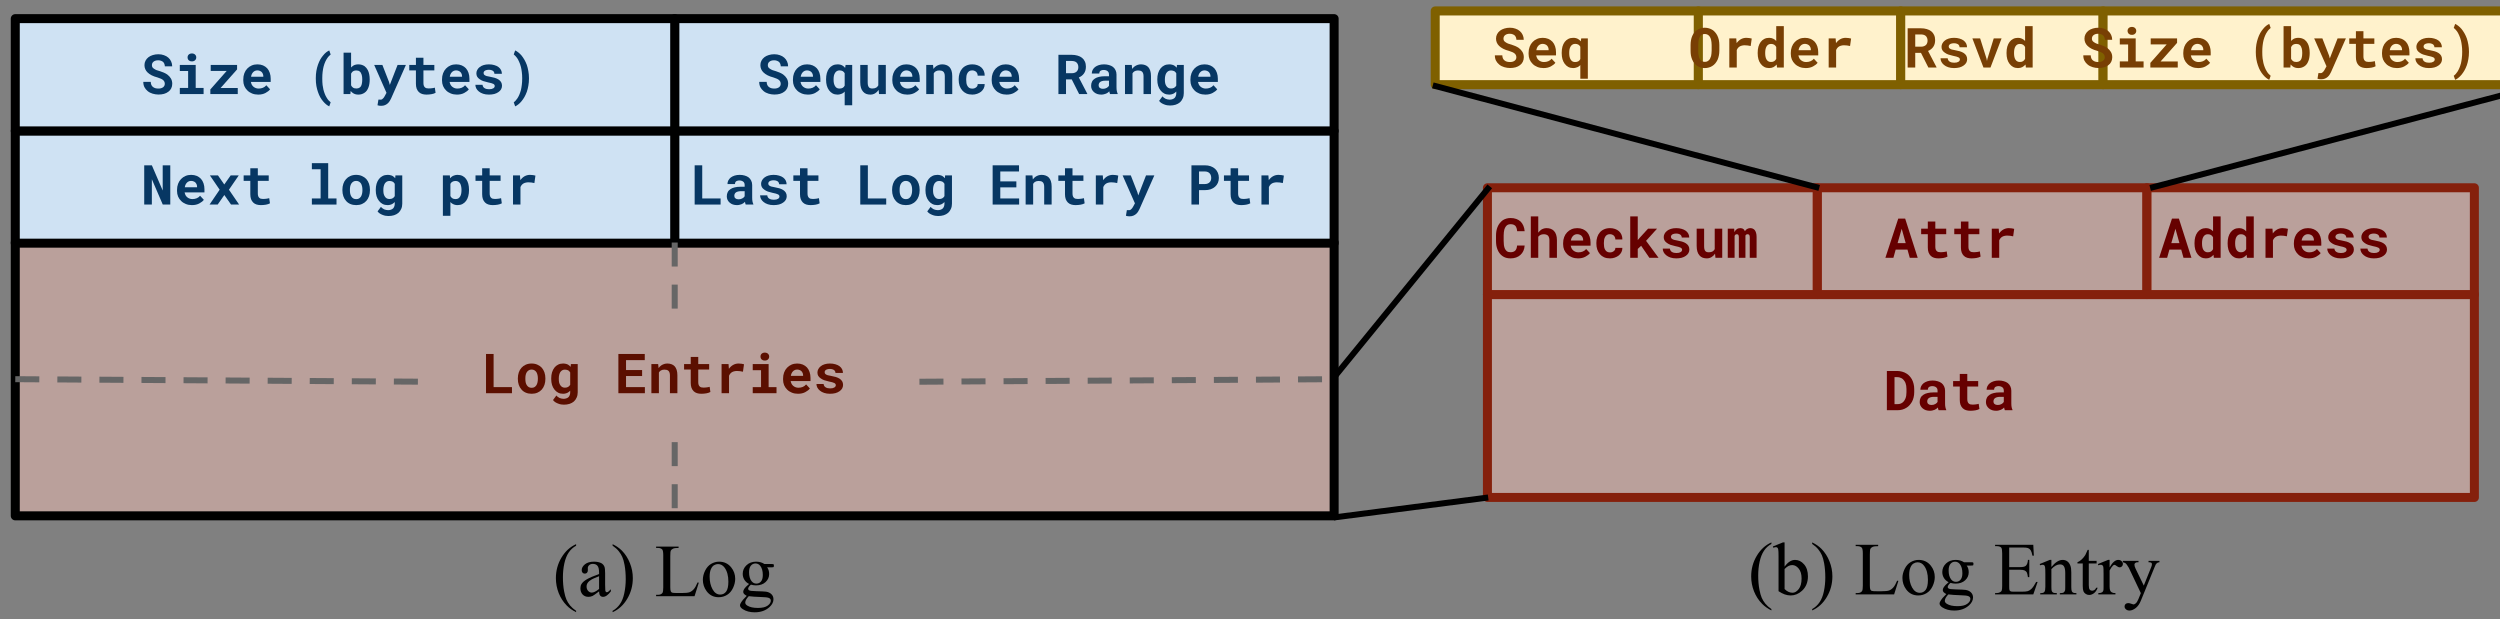 <?xml version="1.0" encoding="UTF-8"?>
<svg xmlns="http://www.w3.org/2000/svg" xmlns:xlink="http://www.w3.org/1999/xlink" width="634pt" height="157pt" viewBox="0 0 634 157" version="1.1">
<rect x="0" y="0" width="634" height="157" fill="#808080" stroke="none"/>
<defs>
<g>
<symbol overflow="visible" id="glyph0-0">
<path style="stroke:none;" d=""/>
</symbol>
<symbol overflow="visible" id="glyph0-1">
<path style="stroke:none;" d="M 0.859 0 L 3.531 0 C 3.969 0 4.379 -0.051 4.766 -0.156 C 5.16 -0.27 5.52 -0.43 5.844 -0.641 C 6.125 -0.805 6.379 -1.02 6.609 -1.281 C 6.836 -1.539 7.039 -1.82 7.219 -2.125 C 7.406 -2.469 7.547 -2.844 7.641 -3.25 C 7.742 -3.664 7.797 -4.102 7.797 -4.562 L 7.797 -5.375 C 7.797 -5.852 7.738 -6.305 7.625 -6.734 C 7.52 -7.16 7.367 -7.547 7.172 -7.891 C 7.004 -8.18 6.805 -8.445 6.578 -8.688 C 6.359 -8.938 6.102 -9.145 5.812 -9.312 C 5.488 -9.52 5.125 -9.676 4.719 -9.781 C 4.32 -9.895 3.895 -9.953 3.438 -9.953 L 0.859 -9.953 Z M 2.797 -8.391 L 3.438 -8.391 C 3.664 -8.391 3.879 -8.363 4.078 -8.312 C 4.273 -8.258 4.457 -8.188 4.625 -8.094 C 4.832 -7.969 5.016 -7.801 5.172 -7.594 C 5.336 -7.395 5.473 -7.172 5.578 -6.922 C 5.66 -6.703 5.723 -6.461 5.766 -6.203 C 5.805 -5.953 5.828 -5.68 5.828 -5.391 L 5.828 -4.562 C 5.828 -4.258 5.805 -3.973 5.766 -3.703 C 5.723 -3.441 5.66 -3.207 5.578 -3 C 5.473 -2.75 5.352 -2.531 5.219 -2.344 C 5.082 -2.164 4.926 -2.016 4.75 -1.891 C 4.582 -1.773 4.395 -1.688 4.188 -1.625 C 3.988 -1.57 3.77 -1.547 3.531 -1.547 L 2.797 -1.547 Z M 2.797 -8.391 "/>
</symbol>
<symbol overflow="visible" id="glyph0-2">
<path style="stroke:none;" d="M 5.578 0 L 7.516 0 L 7.516 -0.109 C 7.422 -0.297 7.348 -0.52 7.297 -0.781 C 7.242 -1.039 7.219 -1.367 7.219 -1.766 L 7.219 -4.938 C 7.219 -5.363 7.133 -5.738 6.969 -6.062 C 6.812 -6.395 6.594 -6.672 6.312 -6.891 C 6.031 -7.098 5.695 -7.254 5.312 -7.359 C 4.926 -7.473 4.508 -7.531 4.062 -7.531 C 3.57 -7.531 3.133 -7.469 2.75 -7.344 C 2.363 -7.219 2.035 -7.051 1.766 -6.844 C 1.504 -6.625 1.301 -6.375 1.156 -6.094 C 1.02 -5.812 0.953 -5.516 0.953 -5.203 L 2.844 -5.203 C 2.844 -5.328 2.863 -5.441 2.906 -5.547 C 2.945 -5.66 3.008 -5.758 3.094 -5.844 C 3.188 -5.926 3.305 -5.988 3.453 -6.031 C 3.598 -6.082 3.77 -6.109 3.969 -6.109 C 4.195 -6.109 4.395 -6.078 4.562 -6.016 C 4.727 -5.961 4.867 -5.883 4.984 -5.781 C 5.098 -5.688 5.18 -5.566 5.234 -5.422 C 5.285 -5.285 5.312 -5.129 5.312 -4.953 L 5.312 -4.516 L 4.266 -4.516 C 3.711 -4.516 3.223 -4.461 2.797 -4.359 C 2.379 -4.266 2.031 -4.125 1.75 -3.938 C 1.426 -3.738 1.18 -3.477 1.016 -3.156 C 0.859 -2.844 0.781 -2.484 0.781 -2.078 C 0.781 -1.754 0.844 -1.457 0.969 -1.188 C 1.102 -0.914 1.285 -0.68 1.516 -0.484 C 1.742 -0.285 2.016 -0.129 2.328 -0.016 C 2.641 0.086 2.988 0.141 3.375 0.141 C 3.602 0.141 3.816 0.113 4.016 0.062 C 4.223 0.02 4.41 -0.035 4.578 -0.109 C 4.734 -0.18 4.879 -0.266 5.016 -0.359 C 5.16 -0.461 5.285 -0.57 5.391 -0.688 C 5.41 -0.562 5.438 -0.438 5.469 -0.312 C 5.5 -0.195 5.535 -0.094 5.578 0 Z M 3.781 -1.328 C 3.594 -1.328 3.43 -1.348 3.297 -1.391 C 3.172 -1.441 3.062 -1.504 2.969 -1.578 C 2.875 -1.648 2.801 -1.742 2.75 -1.859 C 2.707 -1.973 2.688 -2.094 2.688 -2.219 C 2.688 -2.383 2.719 -2.539 2.781 -2.688 C 2.844 -2.832 2.941 -2.957 3.078 -3.062 C 3.211 -3.164 3.383 -3.242 3.594 -3.297 C 3.801 -3.359 4.051 -3.391 4.344 -3.391 L 5.312 -3.391 L 5.312 -2.109 C 5.258 -2.016 5.188 -1.922 5.094 -1.828 C 5 -1.734 4.883 -1.648 4.75 -1.578 C 4.613 -1.504 4.461 -1.441 4.297 -1.391 C 4.141 -1.348 3.969 -1.328 3.781 -1.328 Z M 3.781 -1.328 "/>
</symbol>
<symbol overflow="visible" id="glyph0-3">
<path style="stroke:none;" d="M 4.453 -9.203 L 2.547 -9.203 L 2.547 -7.391 L 0.859 -7.391 L 0.859 -6 L 2.547 -6 L 2.547 -2.625 C 2.547 -2.145 2.609 -1.727 2.734 -1.375 C 2.867 -1.031 3.051 -0.742 3.281 -0.516 C 3.52 -0.285 3.801 -0.117 4.125 -0.016 C 4.457 0.086 4.828 0.141 5.234 0.141 C 5.441 0.141 5.656 0.129 5.875 0.109 C 6.094 0.086 6.301 0.062 6.5 0.031 C 6.695 -0.008 6.883 -0.055 7.062 -0.109 C 7.238 -0.172 7.395 -0.238 7.531 -0.312 L 7.344 -1.625 C 7.258 -1.602 7.156 -1.578 7.031 -1.547 C 6.914 -1.523 6.789 -1.504 6.656 -1.484 C 6.508 -1.461 6.359 -1.445 6.203 -1.438 C 6.055 -1.426 5.91 -1.422 5.766 -1.422 C 5.566 -1.422 5.383 -1.441 5.219 -1.484 C 5.062 -1.523 4.926 -1.602 4.812 -1.719 C 4.695 -1.82 4.609 -1.961 4.547 -2.141 C 4.484 -2.316 4.453 -2.539 4.453 -2.812 L 4.453 -6 L 7.219 -6 L 7.219 -7.391 L 4.453 -7.391 Z M 4.453 -9.203 "/>
</symbol>
<symbol overflow="visible" id="glyph0-4">
<path style="stroke:none;" d="M 2.953 -1.547 L 2.953 -9.953 L 1.031 -9.953 L 1.031 0 L 7.609 0 L 7.609 -1.547 Z M 2.953 -1.547 "/>
</symbol>
<symbol overflow="visible" id="glyph0-5">
<path style="stroke:none;" d="M 5.734 -2.031 C 5.734 -1.914 5.703 -1.812 5.641 -1.719 C 5.586 -1.625 5.504 -1.539 5.391 -1.469 C 5.273 -1.395 5.125 -1.332 4.938 -1.281 C 4.75 -1.238 4.535 -1.219 4.297 -1.219 C 4.086 -1.219 3.883 -1.238 3.688 -1.281 C 3.5 -1.32 3.328 -1.391 3.172 -1.484 C 3.023 -1.566 2.906 -1.68 2.812 -1.828 C 2.719 -1.973 2.66 -2.145 2.641 -2.344 L 0.828 -2.344 C 0.828 -2.039 0.898 -1.738 1.047 -1.438 C 1.203 -1.145 1.422 -0.883 1.703 -0.656 C 1.992 -0.414 2.352 -0.223 2.781 -0.078 C 3.207 0.066 3.695 0.141 4.25 0.141 C 4.758 0.141 5.219 0.086 5.625 -0.016 C 6.031 -0.129 6.379 -0.289 6.672 -0.5 C 6.961 -0.695 7.188 -0.93 7.344 -1.203 C 7.5 -1.484 7.578 -1.785 7.578 -2.109 C 7.578 -2.461 7.5 -2.77 7.344 -3.031 C 7.188 -3.289 6.969 -3.508 6.688 -3.688 C 6.414 -3.863 6.086 -4.008 5.703 -4.125 C 5.316 -4.238 4.898 -4.332 4.453 -4.406 C 4.148 -4.457 3.895 -4.508 3.688 -4.562 C 3.488 -4.625 3.332 -4.695 3.219 -4.781 C 3.102 -4.852 3.02 -4.938 2.969 -5.031 C 2.926 -5.125 2.906 -5.223 2.906 -5.328 C 2.906 -5.441 2.93 -5.547 2.984 -5.641 C 3.035 -5.742 3.113 -5.832 3.219 -5.906 C 3.32 -5.977 3.457 -6.035 3.625 -6.078 C 3.801 -6.129 4.008 -6.156 4.25 -6.156 C 4.52 -6.156 4.75 -6.117 4.938 -6.047 C 5.133 -5.984 5.289 -5.895 5.406 -5.781 C 5.488 -5.695 5.551 -5.598 5.594 -5.484 C 5.633 -5.379 5.656 -5.266 5.656 -5.141 L 7.547 -5.141 C 7.547 -5.484 7.473 -5.801 7.328 -6.094 C 7.18 -6.383 6.961 -6.641 6.672 -6.859 C 6.391 -7.066 6.039 -7.227 5.625 -7.344 C 5.219 -7.469 4.758 -7.531 4.25 -7.531 C 3.75 -7.531 3.301 -7.469 2.906 -7.344 C 2.52 -7.227 2.191 -7.062 1.922 -6.844 C 1.648 -6.633 1.441 -6.391 1.297 -6.109 C 1.148 -5.836 1.078 -5.551 1.078 -5.25 C 1.078 -4.926 1.145 -4.645 1.281 -4.406 C 1.426 -4.164 1.629 -3.957 1.891 -3.781 C 2.141 -3.594 2.441 -3.43 2.797 -3.297 C 3.16 -3.172 3.562 -3.062 4 -2.969 C 4.332 -2.906 4.609 -2.844 4.828 -2.781 C 5.055 -2.719 5.238 -2.648 5.375 -2.578 C 5.508 -2.504 5.602 -2.422 5.656 -2.328 C 5.707 -2.242 5.734 -2.145 5.734 -2.031 Z M 5.734 -2.031 "/>
</symbol>
<symbol overflow="visible" id="glyph0-6">
<path style="stroke:none;" d=""/>
</symbol>
<symbol overflow="visible" id="glyph0-7">
<path style="stroke:none;" d="M 0.703 -3.766 L 0.703 -3.625 C 0.703 -3.082 0.781 -2.582 0.938 -2.125 C 1.094 -1.664 1.32 -1.27 1.625 -0.938 C 1.914 -0.594 2.281 -0.328 2.719 -0.141 C 3.156 0.047 3.648 0.141 4.203 0.141 C 4.754 0.141 5.242 0.047 5.672 -0.141 C 6.109 -0.328 6.477 -0.594 6.781 -0.938 C 7.07 -1.27 7.297 -1.664 7.453 -2.125 C 7.609 -2.582 7.688 -3.082 7.688 -3.625 L 7.688 -3.766 C 7.688 -4.305 7.609 -4.805 7.453 -5.266 C 7.297 -5.723 7.07 -6.117 6.781 -6.453 C 6.477 -6.785 6.109 -7.047 5.672 -7.234 C 5.242 -7.43 4.75 -7.531 4.188 -7.531 C 3.633 -7.531 3.141 -7.43 2.703 -7.234 C 2.273 -7.047 1.914 -6.785 1.625 -6.453 C 1.32 -6.117 1.094 -5.723 0.938 -5.266 C 0.781 -4.805 0.703 -4.305 0.703 -3.766 Z M 2.609 -3.625 L 2.609 -3.766 C 2.609 -4.066 2.633 -4.352 2.688 -4.625 C 2.75 -4.895 2.844 -5.129 2.969 -5.328 C 3.102 -5.535 3.27 -5.695 3.469 -5.812 C 3.664 -5.938 3.906 -6 4.188 -6 C 4.477 -6 4.723 -5.938 4.922 -5.812 C 5.117 -5.695 5.285 -5.535 5.422 -5.328 C 5.535 -5.129 5.625 -4.895 5.688 -4.625 C 5.75 -4.352 5.781 -4.066 5.781 -3.766 L 5.781 -3.625 C 5.781 -3.312 5.75 -3.02 5.688 -2.75 C 5.625 -2.477 5.535 -2.242 5.422 -2.047 C 5.285 -1.836 5.117 -1.672 4.922 -1.547 C 4.723 -1.43 4.484 -1.375 4.203 -1.375 C 3.922 -1.375 3.676 -1.43 3.469 -1.547 C 3.27 -1.672 3.102 -1.836 2.969 -2.047 C 2.844 -2.242 2.75 -2.477 2.688 -2.75 C 2.633 -3.02 2.609 -3.312 2.609 -3.625 Z M 2.609 -3.625 "/>
</symbol>
<symbol overflow="visible" id="glyph0-8">
<path style="stroke:none;" d="M 0.766 -3.75 L 0.766 -3.609 C 0.766 -3.066 0.832 -2.566 0.969 -2.109 C 1.113 -1.648 1.316 -1.258 1.578 -0.938 C 1.836 -0.602 2.148 -0.336 2.516 -0.141 C 2.879 0.047 3.297 0.141 3.766 0.141 C 3.992 0.141 4.207 0.113 4.406 0.062 C 4.613 0.008 4.801 -0.062 4.969 -0.156 C 5.082 -0.219 5.188 -0.289 5.281 -0.375 C 5.383 -0.457 5.484 -0.547 5.578 -0.641 L 5.578 -0.219 C 5.578 0.031 5.539 0.254 5.469 0.453 C 5.395 0.66 5.297 0.832 5.172 0.969 C 5.023 1.113 4.844 1.223 4.625 1.297 C 4.406 1.379 4.16 1.422 3.891 1.422 C 3.711 1.422 3.539 1.398 3.375 1.359 C 3.219 1.328 3.062 1.281 2.906 1.219 C 2.758 1.145 2.613 1.055 2.469 0.953 C 2.32 0.848 2.191 0.723 2.078 0.578 L 1.219 1.734 C 1.375 1.941 1.562 2.117 1.781 2.266 C 2.008 2.41 2.25 2.531 2.5 2.625 C 2.75 2.727 3 2.801 3.25 2.844 C 3.508 2.883 3.754 2.906 3.984 2.906 C 4.504 2.906 4.977 2.836 5.406 2.703 C 5.832 2.566 6.203 2.363 6.516 2.094 C 6.816 1.82 7.051 1.488 7.219 1.094 C 7.395 0.707 7.484 0.266 7.484 -0.234 L 7.484 -7.391 L 5.75 -7.391 L 5.688 -6.688 C 5.594 -6.801 5.488 -6.906 5.375 -7 C 5.27 -7.094 5.156 -7.176 5.031 -7.25 C 4.852 -7.344 4.66 -7.41 4.453 -7.453 C 4.254 -7.504 4.031 -7.531 3.781 -7.531 C 3.312 -7.531 2.891 -7.438 2.516 -7.25 C 2.148 -7.07 1.836 -6.816 1.578 -6.484 C 1.316 -6.148 1.113 -5.75 0.969 -5.281 C 0.832 -4.82 0.766 -4.312 0.766 -3.75 Z M 2.688 -3.609 L 2.688 -3.75 C 2.688 -4.062 2.719 -4.352 2.781 -4.625 C 2.844 -4.895 2.938 -5.133 3.062 -5.344 C 3.195 -5.539 3.359 -5.695 3.547 -5.812 C 3.742 -5.926 3.977 -5.984 4.25 -5.984 C 4.395 -5.984 4.531 -5.969 4.656 -5.938 C 4.781 -5.914 4.895 -5.879 5 -5.828 C 5.125 -5.773 5.234 -5.695 5.328 -5.594 C 5.422 -5.5 5.504 -5.391 5.578 -5.266 L 5.578 -2.141 C 5.516 -2.023 5.438 -1.922 5.344 -1.828 C 5.258 -1.734 5.16 -1.656 5.047 -1.594 C 4.941 -1.531 4.82 -1.484 4.688 -1.453 C 4.551 -1.422 4.398 -1.406 4.234 -1.406 C 3.961 -1.406 3.727 -1.461 3.531 -1.578 C 3.344 -1.691 3.188 -1.848 3.062 -2.047 C 2.926 -2.242 2.828 -2.473 2.766 -2.734 C 2.711 -3.004 2.688 -3.297 2.688 -3.609 Z M 2.688 -3.609 "/>
</symbol>
<symbol overflow="visible" id="glyph0-9">
<path style="stroke:none;" d="M 7.016 -4.359 L 7.016 -5.875 L 2.938 -5.875 L 2.938 -8.391 L 7.688 -8.391 L 7.688 -9.953 L 1 -9.953 L 1 0 L 7.719 0 L 7.719 -1.547 L 2.938 -1.547 L 2.938 -4.359 Z M 7.016 -4.359 "/>
</symbol>
<symbol overflow="visible" id="glyph0-10">
<path style="stroke:none;" d="M 0.969 0 L 2.875 0 L 2.875 -5.25 C 2.938 -5.352 3.004 -5.445 3.078 -5.531 C 3.16 -5.613 3.25 -5.688 3.344 -5.75 C 3.457 -5.82 3.594 -5.879 3.75 -5.922 C 3.906 -5.961 4.07 -5.984 4.25 -5.984 C 4.469 -5.984 4.66 -5.961 4.828 -5.922 C 5.004 -5.879 5.156 -5.801 5.281 -5.688 C 5.406 -5.582 5.5 -5.438 5.562 -5.25 C 5.633 -5.062 5.672 -4.82 5.672 -4.531 L 5.672 0 L 7.562 0 L 7.562 -4.547 C 7.562 -5.086 7.5 -5.547 7.375 -5.922 C 7.25 -6.297 7.078 -6.602 6.859 -6.844 C 6.629 -7.082 6.359 -7.254 6.047 -7.359 C 5.734 -7.473 5.395 -7.531 5.031 -7.531 C 4.738 -7.531 4.461 -7.488 4.203 -7.406 C 3.941 -7.32 3.703 -7.207 3.484 -7.062 C 3.348 -6.969 3.223 -6.863 3.109 -6.75 C 3.004 -6.633 2.898 -6.508 2.797 -6.375 L 2.688 -7.391 L 0.969 -7.391 Z M 0.969 0 "/>
</symbol>
<symbol overflow="visible" id="glyph0-11">
<path style="stroke:none;" d="M 6.281 -7.531 C 5.781 -7.531 5.316 -7.41 4.891 -7.172 C 4.473 -6.93 4.117 -6.602 3.828 -6.188 L 3.812 -6.344 L 3.734 -7.391 L 1.969 -7.391 L 1.969 0 L 3.859 0 L 3.859 -4.438 C 3.953 -4.656 4.062 -4.836 4.188 -4.984 C 4.32 -5.141 4.484 -5.27 4.672 -5.375 C 4.828 -5.457 5.004 -5.52 5.203 -5.562 C 5.398 -5.613 5.617 -5.641 5.859 -5.641 C 6.098 -5.641 6.348 -5.625 6.609 -5.594 C 6.867 -5.562 7.129 -5.516 7.391 -5.453 L 7.656 -7.344 C 7.508 -7.395 7.312 -7.438 7.062 -7.469 C 6.82 -7.508 6.562 -7.531 6.281 -7.531 Z M 6.281 -7.531 "/>
</symbol>
<symbol overflow="visible" id="glyph0-12">
<path style="stroke:none;" d="M 2.141 2.984 C 2.516 2.984 2.844 2.922 3.125 2.797 C 3.406 2.672 3.645 2.516 3.844 2.328 C 4.039 2.141 4.203 1.938 4.328 1.719 C 4.461 1.5 4.57 1.297 4.656 1.109 L 8.406 -7.391 L 6.297 -7.391 L 4.609 -3.047 L 4.328 -2.312 L 4.125 -3.062 L 2.438 -7.391 L 0.359 -7.391 L 3.484 -0.312 L 3.047 0.5 C 2.992 0.602 2.945 0.68 2.906 0.734 C 2.863 0.785 2.805 0.867 2.734 0.984 C 2.648 1.086 2.547 1.188 2.422 1.281 C 2.305 1.375 2.176 1.422 2.031 1.422 C 1.957 1.422 1.859 1.414 1.734 1.406 C 1.617 1.406 1.52 1.406 1.438 1.406 L 1.203 2.844 C 1.367 2.895 1.52 2.93 1.656 2.953 C 1.789 2.973 1.953 2.984 2.141 2.984 Z M 2.141 2.984 "/>
</symbol>
<symbol overflow="visible" id="glyph0-13">
<path style="stroke:none;" d="M 2.938 -3.656 L 4.422 -3.656 C 4.961 -3.656 5.453 -3.727 5.891 -3.875 C 6.328 -4.031 6.703 -4.25 7.016 -4.531 C 7.316 -4.801 7.551 -5.125 7.719 -5.5 C 7.883 -5.883 7.969 -6.301 7.969 -6.75 C 7.969 -7.227 7.883 -7.66 7.719 -8.047 C 7.551 -8.441 7.316 -8.781 7.016 -9.062 C 6.703 -9.344 6.328 -9.562 5.891 -9.719 C 5.453 -9.875 4.961 -9.953 4.422 -9.953 L 1.016 -9.953 L 1.016 0 L 2.938 0 Z M 2.938 -5.203 L 2.938 -8.391 L 4.422 -8.391 C 4.691 -8.391 4.926 -8.348 5.125 -8.266 C 5.332 -8.18 5.504 -8.062 5.641 -7.906 C 5.773 -7.758 5.875 -7.582 5.938 -7.375 C 6 -7.176 6.031 -6.961 6.031 -6.734 C 6.031 -6.535 6 -6.344 5.938 -6.156 C 5.875 -5.969 5.773 -5.805 5.641 -5.672 C 5.504 -5.523 5.332 -5.41 5.125 -5.328 C 4.926 -5.242 4.691 -5.203 4.422 -5.203 Z M 2.938 -5.203 "/>
</symbol>
<symbol overflow="visible" id="glyph0-14">
<path style="stroke:none;" d="M 7.453 0 L 7.453 -9.953 L 5.531 -9.953 L 5.531 -3.562 L 2.781 -9.953 L 0.844 -9.953 L 0.844 0 L 2.781 0 L 2.781 -6.422 L 5.547 0 Z M 7.453 0 "/>
</symbol>
<symbol overflow="visible" id="glyph0-15">
<path style="stroke:none;" d="M 4.547 0.141 C 5.266 0.141 5.883 0 6.406 -0.281 C 6.938 -0.562 7.32 -0.867 7.562 -1.203 L 6.609 -2.234 C 6.391 -1.953 6.102 -1.738 5.75 -1.594 C 5.406 -1.457 5.047 -1.391 4.672 -1.391 C 4.398 -1.391 4.156 -1.43 3.938 -1.516 C 3.719 -1.598 3.52 -1.711 3.344 -1.859 C 3.176 -2.004 3.039 -2.164 2.938 -2.344 C 2.844 -2.531 2.758 -2.77 2.688 -3.062 L 2.688 -3.078 L 7.719 -3.078 L 7.719 -3.891 C 7.719 -4.43 7.641 -4.926 7.484 -5.375 C 7.336 -5.82 7.117 -6.207 6.828 -6.531 C 6.535 -6.844 6.18 -7.086 5.766 -7.266 C 5.348 -7.441 4.875 -7.531 4.344 -7.531 C 3.82 -7.531 3.344 -7.438 2.906 -7.25 C 2.469 -7.062 2.094 -6.801 1.781 -6.469 C 1.457 -6.133 1.207 -5.734 1.031 -5.266 C 0.852 -4.797 0.766 -4.281 0.766 -3.719 L 0.766 -3.438 C 0.766 -2.938 0.852 -2.469 1.031 -2.031 C 1.219 -1.602 1.477 -1.227 1.812 -0.906 C 2.133 -0.582 2.531 -0.328 3 -0.141 C 3.469 0.047 3.984 0.141 4.547 0.141 Z M 4.328 -6 C 4.566 -6 4.781 -5.957 4.969 -5.875 C 5.156 -5.801 5.312 -5.703 5.438 -5.578 C 5.562 -5.441 5.66 -5.285 5.734 -5.109 C 5.805 -4.93 5.844 -4.742 5.844 -4.547 L 5.844 -4.391 L 2.734 -4.391 C 2.773 -4.641 2.836 -4.859 2.922 -5.047 C 3.016 -5.242 3.133 -5.414 3.281 -5.562 C 3.406 -5.695 3.555 -5.801 3.734 -5.875 C 3.91 -5.957 4.109 -6 4.328 -6 Z M 4.328 -6 "/>
</symbol>
<symbol overflow="visible" id="glyph0-16">
<path style="stroke:none;" d="M 4.344 -5.094 L 2.75 -7.391 L 0.703 -7.391 L 3.172 -3.766 L 0.609 0 L 2.672 0 L 4.359 -2.422 L 6.062 0 L 8.109 0 L 5.531 -3.766 L 8.016 -7.391 L 5.969 -7.391 Z M 4.344 -5.094 "/>
</symbol>
<symbol overflow="visible" id="glyph0-17">
<path style="stroke:none;" d="M 1.359 -10.5 L 1.359 -8.953 L 3.578 -8.953 L 3.578 -1.547 L 1.359 -1.547 L 1.359 0 L 7.609 0 L 7.609 -1.547 L 5.5 -1.547 L 5.5 -10.5 Z M 1.359 -10.5 "/>
</symbol>
<symbol overflow="visible" id="glyph0-18">
<path style="stroke:none;" d="M 0.984 2.844 L 2.891 2.844 L 2.891 -0.641 C 2.973 -0.547 3.062 -0.457 3.156 -0.375 C 3.258 -0.301 3.363 -0.234 3.469 -0.172 C 3.645 -0.066 3.836 0.008 4.047 0.062 C 4.254 0.113 4.477 0.141 4.719 0.141 C 5.188 0.141 5.598 0.047 5.953 -0.141 C 6.316 -0.336 6.625 -0.602 6.875 -0.938 C 7.113 -1.27 7.297 -1.664 7.422 -2.125 C 7.547 -2.594 7.609 -3.094 7.609 -3.625 L 7.609 -3.781 C 7.609 -4.332 7.547 -4.836 7.422 -5.297 C 7.297 -5.766 7.109 -6.164 6.859 -6.5 C 6.617 -6.832 6.316 -7.086 5.953 -7.266 C 5.598 -7.441 5.18 -7.531 4.703 -7.531 C 4.484 -7.531 4.273 -7.504 4.078 -7.453 C 3.879 -7.41 3.695 -7.348 3.531 -7.266 C 3.395 -7.191 3.266 -7.102 3.141 -7 C 3.023 -6.906 2.914 -6.797 2.812 -6.672 L 2.75 -7.391 L 0.984 -7.391 Z M 5.703 -3.781 L 5.703 -3.625 C 5.703 -3.32 5.676 -3.035 5.625 -2.766 C 5.57 -2.492 5.484 -2.254 5.359 -2.047 C 5.242 -1.848 5.094 -1.688 4.906 -1.562 C 4.719 -1.445 4.488 -1.391 4.219 -1.391 C 4.051 -1.391 3.898 -1.406 3.766 -1.438 C 3.629 -1.469 3.504 -1.52 3.391 -1.594 C 3.285 -1.656 3.191 -1.734 3.109 -1.828 C 3.023 -1.922 2.953 -2.031 2.891 -2.156 L 2.891 -5.25 C 2.953 -5.375 3.023 -5.484 3.109 -5.578 C 3.203 -5.672 3.312 -5.75 3.438 -5.812 C 3.539 -5.875 3.656 -5.914 3.781 -5.938 C 3.906 -5.969 4.047 -5.984 4.203 -5.984 C 4.473 -5.984 4.703 -5.926 4.891 -5.812 C 5.078 -5.695 5.234 -5.547 5.359 -5.359 C 5.473 -5.148 5.555 -4.91 5.609 -4.641 C 5.672 -4.367 5.703 -4.082 5.703 -3.781 Z M 5.703 -3.781 "/>
</symbol>
<symbol overflow="visible" id="glyph0-19">
<path style="stroke:none;" d="M 6.062 -2.594 C 6.062 -2.414 6.023 -2.254 5.953 -2.109 C 5.879 -1.961 5.773 -1.836 5.641 -1.734 C 5.504 -1.629 5.336 -1.547 5.141 -1.484 C 4.941 -1.422 4.711 -1.391 4.453 -1.391 C 4.172 -1.391 3.91 -1.422 3.672 -1.484 C 3.43 -1.555 3.227 -1.66 3.062 -1.797 C 2.883 -1.93 2.75 -2.102 2.656 -2.312 C 2.562 -2.531 2.508 -2.789 2.5 -3.094 L 0.609 -3.094 C 0.609 -2.57 0.707 -2.117 0.906 -1.734 C 1.102 -1.359 1.375 -1.031 1.719 -0.75 C 2.07 -0.457 2.492 -0.238 2.984 -0.094 C 3.473 0.051 3.961 0.125 4.453 0.125 C 4.961 0.125 5.43 0.066 5.859 -0.047 C 6.285 -0.172 6.656 -0.352 6.969 -0.594 C 7.281 -0.82 7.52 -1.102 7.688 -1.438 C 7.863 -1.781 7.953 -2.172 7.953 -2.609 C 7.953 -3.117 7.836 -3.566 7.609 -3.953 C 7.379 -4.336 7.066 -4.676 6.672 -4.969 C 6.41 -5.145 6.125 -5.301 5.812 -5.438 C 5.508 -5.57 5.188 -5.691 4.844 -5.797 C 4.52 -5.879 4.234 -5.969 3.984 -6.062 C 3.734 -6.164 3.52 -6.281 3.344 -6.406 C 3.156 -6.52 3.016 -6.648 2.922 -6.797 C 2.836 -6.953 2.797 -7.125 2.797 -7.312 C 2.797 -7.488 2.828 -7.656 2.891 -7.812 C 2.961 -7.969 3.066 -8.098 3.203 -8.203 C 3.336 -8.316 3.504 -8.406 3.703 -8.469 C 3.898 -8.531 4.129 -8.562 4.391 -8.562 C 4.672 -8.562 4.91 -8.52 5.109 -8.438 C 5.316 -8.363 5.492 -8.266 5.641 -8.141 C 5.773 -8.004 5.879 -7.844 5.953 -7.656 C 6.023 -7.469 6.066 -7.258 6.078 -7.031 L 7.938 -7.031 C 7.938 -7.477 7.848 -7.891 7.672 -8.266 C 7.504 -8.641 7.266 -8.961 6.953 -9.234 C 6.648 -9.504 6.281 -9.711 5.844 -9.859 C 5.414 -10.016 4.941 -10.094 4.422 -10.094 C 3.922 -10.094 3.457 -10.023 3.031 -9.891 C 2.602 -9.766 2.234 -9.582 1.922 -9.344 C 1.598 -9.094 1.348 -8.797 1.172 -8.453 C 0.992 -8.117 0.906 -7.742 0.906 -7.328 C 0.906 -6.961 0.973 -6.625 1.109 -6.312 C 1.242 -6 1.441 -5.719 1.703 -5.469 C 1.973 -5.207 2.316 -4.969 2.734 -4.75 C 3.148 -4.539 3.633 -4.363 4.188 -4.219 C 4.539 -4.113 4.836 -4.004 5.078 -3.891 C 5.316 -3.785 5.508 -3.664 5.656 -3.531 C 5.801 -3.395 5.906 -3.25 5.969 -3.094 C 6.031 -2.938 6.062 -2.77 6.062 -2.594 Z M 6.062 -2.594 "/>
</symbol>
<symbol overflow="visible" id="glyph0-20">
<path style="stroke:none;" d="M 0.766 -3.766 L 0.766 -3.609 C 0.766 -3.078 0.828 -2.582 0.953 -2.125 C 1.086 -1.664 1.281 -1.27 1.531 -0.938 C 1.781 -0.602 2.082 -0.336 2.438 -0.141 C 2.801 0.047 3.211 0.141 3.672 0.141 C 3.891 0.141 4.094 0.113 4.281 0.062 C 4.477 0.02 4.656 -0.035 4.812 -0.109 C 4.938 -0.172 5.055 -0.242 5.172 -0.328 C 5.285 -0.422 5.391 -0.52 5.484 -0.625 L 5.484 2.844 L 7.391 2.844 L 7.391 -7.391 L 5.719 -7.391 L 5.594 -6.641 C 5.5 -6.766 5.395 -6.875 5.281 -6.969 C 5.176 -7.062 5.062 -7.145 4.938 -7.219 C 4.77 -7.32 4.582 -7.398 4.375 -7.453 C 4.164 -7.504 3.938 -7.531 3.688 -7.531 C 3.219 -7.531 2.801 -7.438 2.438 -7.25 C 2.082 -7.07 1.781 -6.82 1.531 -6.5 C 1.281 -6.164 1.086 -5.766 0.953 -5.297 C 0.828 -4.828 0.766 -4.316 0.766 -3.766 Z M 2.672 -3.609 L 2.672 -3.766 C 2.672 -4.078 2.695 -4.367 2.75 -4.641 C 2.812 -4.91 2.906 -5.145 3.031 -5.344 C 3.145 -5.539 3.297 -5.695 3.484 -5.812 C 3.68 -5.938 3.91 -6 4.172 -6 C 4.336 -6 4.484 -5.984 4.609 -5.953 C 4.742 -5.922 4.867 -5.875 4.984 -5.812 C 5.086 -5.75 5.18 -5.672 5.266 -5.578 C 5.348 -5.492 5.422 -5.395 5.484 -5.281 L 5.484 -2.141 C 5.422 -2.016 5.348 -1.906 5.266 -1.812 C 5.18 -1.719 5.086 -1.641 4.984 -1.578 C 4.867 -1.516 4.742 -1.469 4.609 -1.438 C 4.473 -1.406 4.32 -1.391 4.156 -1.391 C 3.895 -1.391 3.664 -1.445 3.469 -1.562 C 3.281 -1.688 3.129 -1.848 3.016 -2.047 C 2.898 -2.254 2.812 -2.488 2.75 -2.75 C 2.695 -3.02 2.672 -3.305 2.672 -3.609 Z M 2.672 -3.609 "/>
</symbol>
<symbol overflow="visible" id="glyph0-21">
<path style="stroke:none;" d="M 5.797 0 L 7.516 0 L 7.516 -7.391 L 5.609 -7.391 L 5.609 -2.203 C 5.547 -2.086 5.473 -1.984 5.391 -1.891 C 5.305 -1.797 5.211 -1.711 5.109 -1.641 C 4.984 -1.566 4.836 -1.508 4.672 -1.469 C 4.516 -1.426 4.336 -1.406 4.141 -1.406 C 3.922 -1.406 3.734 -1.43 3.578 -1.484 C 3.422 -1.535 3.297 -1.625 3.203 -1.75 C 3.109 -1.875 3.035 -2.039 2.984 -2.25 C 2.941 -2.457 2.922 -2.711 2.922 -3.016 L 2.922 -7.391 L 1.031 -7.391 L 1.031 -3.016 C 1.031 -2.461 1.094 -1.984 1.219 -1.578 C 1.344 -1.18 1.52 -0.859 1.75 -0.609 C 1.969 -0.348 2.238 -0.156 2.562 -0.031 C 2.883 0.082 3.234 0.141 3.609 0.141 C 4.035 0.141 4.426 0.035 4.781 -0.172 C 5.133 -0.379 5.438 -0.672 5.688 -1.047 Z M 5.797 0 "/>
</symbol>
<symbol overflow="visible" id="glyph0-22">
<path style="stroke:none;" d="M 4.234 -1.375 C 3.93 -1.375 3.68 -1.438 3.484 -1.562 C 3.285 -1.688 3.129 -1.852 3.016 -2.062 C 2.898 -2.258 2.816 -2.488 2.766 -2.75 C 2.723 -3.02 2.703 -3.301 2.703 -3.594 L 2.703 -3.797 C 2.703 -4.078 2.723 -4.348 2.766 -4.609 C 2.816 -4.879 2.898 -5.113 3.016 -5.312 C 3.129 -5.52 3.285 -5.688 3.484 -5.812 C 3.68 -5.938 3.93 -6 4.234 -6 C 4.441 -6 4.629 -5.961 4.797 -5.891 C 4.973 -5.816 5.125 -5.723 5.25 -5.609 C 5.363 -5.484 5.453 -5.336 5.516 -5.172 C 5.586 -5.016 5.617 -4.844 5.609 -4.656 L 7.391 -4.656 C 7.398 -5.094 7.328 -5.488 7.172 -5.844 C 7.023 -6.195 6.812 -6.5 6.531 -6.75 C 6.25 -7 5.91 -7.191 5.516 -7.328 C 5.129 -7.461 4.711 -7.531 4.266 -7.531 C 3.691 -7.531 3.188 -7.43 2.75 -7.234 C 2.32 -7.047 1.961 -6.781 1.672 -6.438 C 1.379 -6.102 1.16 -5.707 1.016 -5.25 C 0.867 -4.801 0.797 -4.316 0.797 -3.797 L 0.797 -3.594 C 0.797 -3.07 0.867 -2.582 1.016 -2.125 C 1.172 -1.676 1.395 -1.281 1.688 -0.938 C 1.969 -0.602 2.32 -0.336 2.75 -0.141 C 3.188 0.047 3.691 0.141 4.266 0.141 C 4.691 0.141 5.094 0.07 5.469 -0.062 C 5.852 -0.195 6.191 -0.379 6.484 -0.609 C 6.766 -0.848 6.988 -1.129 7.156 -1.453 C 7.32 -1.785 7.398 -2.145 7.391 -2.531 L 5.609 -2.531 C 5.617 -2.352 5.586 -2.191 5.516 -2.047 C 5.441 -1.91 5.344 -1.797 5.219 -1.703 C 5.094 -1.598 4.941 -1.516 4.766 -1.453 C 4.598 -1.398 4.422 -1.375 4.234 -1.375 Z M 4.234 -1.375 "/>
</symbol>
<symbol overflow="visible" id="glyph0-23">
<path style="stroke:none;" d="M 4.266 -3.719 L 6.141 0 L 8.203 0 L 8.203 -0.094 L 6.062 -4.203 C 6.332 -4.316 6.578 -4.457 6.797 -4.625 C 7.023 -4.801 7.219 -5.004 7.375 -5.234 C 7.531 -5.453 7.648 -5.703 7.734 -5.984 C 7.816 -6.273 7.859 -6.598 7.859 -6.953 C 7.859 -7.441 7.77 -7.875 7.594 -8.25 C 7.426 -8.625 7.188 -8.938 6.875 -9.188 C 6.562 -9.438 6.18 -9.625 5.734 -9.75 C 5.285 -9.883 4.785 -9.953 4.234 -9.953 L 0.891 -9.953 L 0.891 0 L 2.812 0 L 2.812 -3.719 Z M 2.812 -5.281 L 2.812 -8.391 L 4.234 -8.391 C 4.492 -8.391 4.727 -8.359 4.938 -8.297 C 5.145 -8.234 5.316 -8.145 5.453 -8.031 C 5.609 -7.895 5.727 -7.723 5.812 -7.516 C 5.895 -7.316 5.938 -7.086 5.938 -6.828 C 5.938 -6.609 5.906 -6.41 5.844 -6.234 C 5.781 -6.055 5.691 -5.898 5.578 -5.766 C 5.43 -5.609 5.242 -5.488 5.016 -5.406 C 4.797 -5.32 4.535 -5.281 4.234 -5.281 Z M 2.812 -5.281 "/>
</symbol>
<symbol overflow="visible" id="glyph0-24">
<path style="stroke:none;" d="M 1.469 -7.391 L 1.469 -5.844 L 3.578 -5.844 L 3.578 -1.547 L 1.469 -1.547 L 1.469 0 L 7.5 0 L 7.5 -1.547 L 5.5 -1.547 L 5.5 -7.391 Z M 3.438 -9.297 C 3.438 -9.148 3.461 -9.016 3.516 -8.891 C 3.566 -8.766 3.641 -8.656 3.734 -8.562 C 3.836 -8.469 3.953 -8.395 4.078 -8.344 C 4.211 -8.301 4.363 -8.281 4.531 -8.281 C 4.863 -8.281 5.129 -8.375 5.328 -8.562 C 5.535 -8.75 5.641 -8.992 5.641 -9.297 C 5.641 -9.586 5.535 -9.828 5.328 -10.016 C 5.129 -10.203 4.863 -10.297 4.531 -10.297 C 4.363 -10.297 4.211 -10.27 4.078 -10.219 C 3.953 -10.176 3.836 -10.109 3.734 -10.016 C 3.641 -9.93 3.566 -9.828 3.516 -9.703 C 3.461 -9.578 3.438 -9.441 3.438 -9.297 Z M 3.438 -9.297 "/>
</symbol>
<symbol overflow="visible" id="glyph0-25">
<path style="stroke:none;" d="M 3.406 -1.531 L 7.594 -6.25 L 7.594 -7.391 L 0.906 -7.391 L 0.906 -5.859 L 4.953 -5.859 L 0.812 -1.172 L 0.812 0 L 7.766 0 L 7.766 -1.531 Z M 3.406 -1.531 "/>
</symbol>
<symbol overflow="visible" id="glyph0-26">
<path style="stroke:none;" d="M 2.359 -4.047 L 2.359 -3.891 C 2.359 -3.242 2.406 -2.641 2.5 -2.078 C 2.602 -1.516 2.738 -0.992 2.906 -0.516 C 3.07 -0.023 3.266 0.414 3.484 0.812 C 3.711 1.207 3.957 1.555 4.219 1.859 C 4.469 2.16 4.723 2.414 4.984 2.625 C 5.254 2.844 5.516 3.008 5.766 3.125 L 6.125 2.094 C 5.945 1.957 5.766 1.785 5.578 1.578 C 5.398 1.379 5.234 1.141 5.078 0.859 C 4.922 0.609 4.773 0.312 4.641 -0.031 C 4.504 -0.375 4.383 -0.75 4.281 -1.156 C 4.207 -1.438 4.141 -1.816 4.078 -2.297 C 4.023 -2.785 4 -3.316 4 -3.891 L 4 -4.062 C 4 -4.633 4.031 -5.164 4.094 -5.656 C 4.156 -6.156 4.238 -6.609 4.344 -7.016 C 4.457 -7.43 4.594 -7.816 4.75 -8.172 C 4.906 -8.523 5.078 -8.832 5.266 -9.094 C 5.398 -9.301 5.539 -9.477 5.688 -9.625 C 5.832 -9.781 5.977 -9.914 6.125 -10.031 L 5.766 -11.062 C 5.516 -10.945 5.254 -10.785 4.984 -10.578 C 4.723 -10.367 4.469 -10.109 4.219 -9.797 C 3.957 -9.492 3.711 -9.145 3.484 -8.75 C 3.266 -8.352 3.07 -7.914 2.906 -7.438 C 2.738 -6.957 2.602 -6.43 2.5 -5.859 C 2.406 -5.297 2.359 -4.691 2.359 -4.047 Z M 2.359 -4.047 "/>
</symbol>
<symbol overflow="visible" id="glyph0-27">
<path style="stroke:none;" d="M 7.625 -3.625 L 7.625 -3.766 C 7.625 -4.211 7.582 -4.629 7.5 -5.016 C 7.426 -5.41 7.305 -5.766 7.141 -6.078 C 7.035 -6.273 6.914 -6.457 6.781 -6.625 C 6.645 -6.789 6.492 -6.938 6.328 -7.062 C 6.117 -7.207 5.879 -7.32 5.609 -7.406 C 5.336 -7.488 5.047 -7.531 4.734 -7.531 C 4.492 -7.531 4.273 -7.504 4.078 -7.453 C 3.879 -7.41 3.695 -7.344 3.531 -7.25 C 3.414 -7.188 3.305 -7.109 3.203 -7.016 C 3.098 -6.93 3 -6.836 2.906 -6.734 L 2.906 -10.5 L 1 -10.5 L 1 0 L 2.719 0 L 2.797 -0.781 C 2.879 -0.688 2.961 -0.598 3.047 -0.516 C 3.129 -0.43 3.223 -0.352 3.328 -0.281 C 3.516 -0.145 3.723 -0.039 3.953 0.031 C 4.191 0.102 4.457 0.141 4.75 0.141 C 5.062 0.141 5.348 0.098 5.609 0.016 C 5.867 -0.066 6.102 -0.18 6.312 -0.328 C 6.551 -0.484 6.754 -0.68 6.922 -0.922 C 7.086 -1.172 7.223 -1.441 7.328 -1.734 C 7.43 -2.004 7.504 -2.297 7.547 -2.609 C 7.598 -2.93 7.625 -3.27 7.625 -3.625 Z M 5.734 -3.766 L 5.734 -3.625 C 5.734 -3.438 5.723 -3.25 5.703 -3.062 C 5.691 -2.883 5.664 -2.723 5.625 -2.578 C 5.582 -2.367 5.516 -2.18 5.422 -2.016 C 5.336 -1.859 5.223 -1.734 5.078 -1.641 C 4.973 -1.566 4.852 -1.508 4.719 -1.469 C 4.582 -1.426 4.43 -1.406 4.266 -1.406 C 4.066 -1.406 3.891 -1.426 3.734 -1.469 C 3.586 -1.508 3.457 -1.578 3.344 -1.672 C 3.25 -1.734 3.164 -1.812 3.094 -1.906 C 3.02 -2 2.957 -2.102 2.906 -2.219 L 2.906 -5.172 C 2.945 -5.254 2.992 -5.332 3.047 -5.406 C 3.098 -5.488 3.148 -5.555 3.203 -5.609 C 3.328 -5.734 3.473 -5.828 3.641 -5.891 C 3.816 -5.953 4.02 -5.984 4.25 -5.984 C 4.414 -5.984 4.566 -5.961 4.703 -5.922 C 4.836 -5.891 4.957 -5.832 5.062 -5.75 C 5.219 -5.633 5.332 -5.5 5.406 -5.344 C 5.488 -5.195 5.555 -5.031 5.609 -4.844 C 5.648 -4.688 5.68 -4.516 5.703 -4.328 C 5.723 -4.148 5.734 -3.961 5.734 -3.766 Z M 5.734 -3.766 "/>
</symbol>
<symbol overflow="visible" id="glyph0-28">
<path style="stroke:none;" d="M 6.016 -3.891 L 6.016 -4.047 C 6.016 -4.672 5.961 -5.258 5.859 -5.812 C 5.766 -6.375 5.633 -6.898 5.469 -7.391 C 5.289 -7.867 5.086 -8.305 4.859 -8.703 C 4.629 -9.098 4.383 -9.457 4.125 -9.781 C 3.863 -10.082 3.594 -10.344 3.312 -10.562 C 3.039 -10.781 2.773 -10.945 2.516 -11.062 L 2.156 -10.047 C 2.289 -9.941 2.426 -9.816 2.562 -9.672 C 2.707 -9.523 2.848 -9.359 2.984 -9.172 C 3.18 -8.891 3.363 -8.551 3.531 -8.156 C 3.707 -7.77 3.859 -7.332 3.984 -6.844 C 4.078 -6.457 4.148 -6.031 4.203 -5.562 C 4.266 -5.102 4.297 -4.602 4.297 -4.062 L 4.297 -3.891 C 4.297 -3.336 4.266 -2.82 4.203 -2.344 C 4.148 -1.875 4.078 -1.441 3.984 -1.047 C 3.867 -0.617 3.738 -0.234 3.594 0.109 C 3.445 0.461 3.285 0.773 3.109 1.047 C 2.953 1.273 2.797 1.477 2.641 1.656 C 2.484 1.832 2.32 1.977 2.156 2.094 L 2.516 3.125 C 2.773 3.008 3.039 2.844 3.312 2.625 C 3.594 2.406 3.863 2.141 4.125 1.828 C 4.383 1.516 4.629 1.16 4.859 0.766 C 5.086 0.367 5.289 -0.07 5.469 -0.562 C 5.633 -1.039 5.766 -1.555 5.859 -2.109 C 5.961 -2.672 6.016 -3.266 6.016 -3.891 Z M 6.016 -3.891 "/>
</symbol>
<symbol overflow="visible" id="glyph0-29">
<path style="stroke:none;" d="M 5.797 -2.078 L 6.375 0 L 8.391 0 L 5.203 -9.953 L 3.453 -9.953 L 0.188 0 L 2.219 0 L 2.797 -2.078 Z M 3.281 -3.719 L 4.328 -7.375 L 5.344 -3.719 Z M 3.281 -3.719 "/>
</symbol>
<symbol overflow="visible" id="glyph0-30">
<path style="stroke:none;" d="M 7.812 -3.125 L 5.891 -3.125 C 5.867 -2.82 5.816 -2.562 5.734 -2.344 C 5.648 -2.133 5.539 -1.957 5.406 -1.812 C 5.258 -1.676 5.086 -1.578 4.891 -1.516 C 4.691 -1.453 4.469 -1.422 4.219 -1.422 C 4.031 -1.422 3.859 -1.441 3.703 -1.484 C 3.547 -1.523 3.406 -1.594 3.281 -1.688 C 3.176 -1.77 3.078 -1.875 2.984 -2 C 2.891 -2.125 2.812 -2.266 2.75 -2.422 C 2.664 -2.648 2.598 -2.922 2.547 -3.234 C 2.504 -3.547 2.484 -3.898 2.484 -4.297 L 2.484 -5.656 C 2.484 -5.945 2.5 -6.219 2.531 -6.469 C 2.562 -6.719 2.602 -6.953 2.656 -7.172 C 2.738 -7.43 2.844 -7.66 2.969 -7.859 C 3.102 -8.066 3.266 -8.227 3.453 -8.344 C 3.555 -8.406 3.672 -8.453 3.797 -8.484 C 3.93 -8.516 4.07 -8.531 4.219 -8.531 C 4.508 -8.531 4.754 -8.492 4.953 -8.422 C 5.148 -8.348 5.32 -8.238 5.469 -8.094 C 5.594 -7.938 5.691 -7.742 5.766 -7.516 C 5.836 -7.297 5.883 -7.039 5.906 -6.75 L 7.812 -6.75 C 7.77 -7.27 7.66 -7.734 7.484 -8.141 C 7.305 -8.555 7.07 -8.91 6.781 -9.203 C 6.477 -9.484 6.113 -9.703 5.688 -9.859 C 5.258 -10.016 4.77 -10.094 4.219 -10.094 C 3.852 -10.094 3.508 -10.047 3.188 -9.953 C 2.863 -9.859 2.566 -9.727 2.297 -9.562 C 2.004 -9.352 1.738 -9.098 1.5 -8.797 C 1.258 -8.504 1.066 -8.172 0.922 -7.797 C 0.797 -7.484 0.703 -7.145 0.641 -6.781 C 0.578 -6.414 0.547 -6.035 0.547 -5.641 L 0.547 -4.297 C 0.547 -3.867 0.578 -3.461 0.641 -3.078 C 0.711 -2.703 0.816 -2.352 0.953 -2.031 C 1.086 -1.707 1.254 -1.414 1.453 -1.156 C 1.648 -0.895 1.879 -0.672 2.141 -0.484 C 2.41 -0.273 2.719 -0.117 3.062 -0.016 C 3.414 0.086 3.801 0.141 4.219 0.141 C 4.727 0.141 5.195 0.066 5.625 -0.078 C 6.062 -0.234 6.43 -0.453 6.734 -0.734 C 7.047 -1.016 7.297 -1.352 7.484 -1.75 C 7.672 -2.156 7.781 -2.613 7.812 -3.125 Z M 7.812 -3.125 "/>
</symbol>
<symbol overflow="visible" id="glyph0-31">
<path style="stroke:none;" d="M 2.859 -6.375 L 2.859 -10.5 L 0.969 -10.5 L 0.969 0 L 2.859 0 L 2.859 -5.344 C 2.93 -5.438 3.008 -5.52 3.094 -5.594 C 3.188 -5.676 3.289 -5.742 3.406 -5.797 C 3.52 -5.859 3.648 -5.906 3.797 -5.938 C 3.941 -5.969 4.098 -5.984 4.266 -5.984 C 4.484 -5.984 4.68 -5.953 4.859 -5.891 C 5.035 -5.836 5.188 -5.754 5.312 -5.641 C 5.426 -5.523 5.516 -5.367 5.578 -5.172 C 5.648 -4.984 5.688 -4.754 5.688 -4.484 L 5.688 0 L 7.594 0 L 7.594 -4.484 C 7.594 -5.023 7.523 -5.488 7.391 -5.875 C 7.266 -6.258 7.082 -6.57 6.844 -6.812 C 6.613 -7.062 6.336 -7.242 6.016 -7.359 C 5.691 -7.473 5.336 -7.531 4.953 -7.531 C 4.68 -7.531 4.426 -7.488 4.188 -7.406 C 3.957 -7.332 3.742 -7.227 3.547 -7.094 C 3.422 -7 3.301 -6.891 3.188 -6.766 C 3.07 -6.648 2.961 -6.52 2.859 -6.375 Z M 2.859 -6.375 "/>
</symbol>
<symbol overflow="visible" id="glyph0-32">
<path style="stroke:none;" d="M 3.75 -3.062 L 5.844 0 L 8.172 0 L 5 -4.312 L 7.781 -7.391 L 5.5 -7.391 L 3.453 -5.156 L 2.891 -4.5 L 2.891 -10.5 L 0.984 -10.5 L 0.984 0 L 2.891 0 L 2.891 -2.25 Z M 3.75 -3.062 "/>
</symbol>
<symbol overflow="visible" id="glyph0-33">
<path style="stroke:none;" d="M 2.141 -7.391 L 0.516 -7.391 L 0.516 0 L 2.25 0 L 2.25 -5.531 C 2.27 -5.594 2.289 -5.648 2.312 -5.703 C 2.344 -5.754 2.375 -5.797 2.406 -5.828 C 2.457 -5.879 2.516 -5.914 2.578 -5.938 C 2.648 -5.969 2.723 -5.984 2.797 -5.984 C 2.867 -5.984 2.938 -5.973 3 -5.953 C 3.07 -5.93 3.129 -5.898 3.172 -5.859 C 3.223 -5.805 3.258 -5.734 3.281 -5.641 C 3.312 -5.547 3.328 -5.43 3.328 -5.297 L 3.328 0 L 5 0 L 5 -5.453 C 5 -5.504 5 -5.547 5 -5.578 C 5 -5.617 5 -5.641 5 -5.641 C 5.02 -5.691 5.047 -5.738 5.078 -5.781 C 5.117 -5.82 5.16 -5.859 5.203 -5.891 C 5.242 -5.922 5.289 -5.941 5.344 -5.953 C 5.406 -5.973 5.473 -5.984 5.547 -5.984 C 5.617 -5.984 5.688 -5.973 5.75 -5.953 C 5.82 -5.93 5.879 -5.898 5.922 -5.859 C 5.973 -5.797 6.016 -5.719 6.047 -5.625 C 6.078 -5.539 6.094 -5.426 6.094 -5.281 L 6.094 0 L 7.828 0 L 7.828 -5.281 C 7.828 -5.688 7.785 -6.031 7.703 -6.312 C 7.617 -6.602 7.508 -6.836 7.375 -7.016 C 7.227 -7.191 7.055 -7.32 6.859 -7.406 C 6.66 -7.488 6.453 -7.531 6.234 -7.531 C 6.055 -7.531 5.891 -7.504 5.734 -7.453 C 5.586 -7.41 5.457 -7.352 5.344 -7.281 C 5.25 -7.207 5.16 -7.125 5.078 -7.031 C 4.992 -6.945 4.922 -6.852 4.859 -6.75 C 4.816 -6.863 4.766 -6.961 4.703 -7.047 C 4.648 -7.141 4.586 -7.219 4.516 -7.281 C 4.41 -7.363 4.289 -7.426 4.156 -7.469 C 4.02 -7.508 3.863 -7.531 3.688 -7.531 C 3.332 -7.531 3.031 -7.438 2.781 -7.25 C 2.531 -7.07 2.336 -6.82 2.203 -6.5 Z M 2.141 -7.391 "/>
</symbol>
<symbol overflow="visible" id="glyph0-34">
<path style="stroke:none;" d="M 0.766 -3.75 L 0.766 -3.609 C 0.766 -3.066 0.828 -2.566 0.953 -2.109 C 1.086 -1.648 1.281 -1.258 1.531 -0.938 C 1.781 -0.602 2.082 -0.336 2.438 -0.141 C 2.801 0.047 3.207 0.141 3.656 0.141 C 4.07 0.141 4.438 0.062 4.75 -0.094 C 5.062 -0.258 5.336 -0.484 5.578 -0.766 L 5.672 0 L 7.391 0 L 7.391 -10.5 L 5.469 -10.5 L 5.469 -6.734 C 5.25 -6.984 4.988 -7.176 4.688 -7.312 C 4.395 -7.457 4.055 -7.531 3.672 -7.531 C 3.211 -7.531 2.801 -7.438 2.438 -7.25 C 2.082 -7.07 1.781 -6.816 1.531 -6.484 C 1.281 -6.148 1.086 -5.75 0.953 -5.281 C 0.828 -4.82 0.766 -4.312 0.766 -3.75 Z M 2.672 -3.609 L 2.672 -3.75 C 2.672 -4.062 2.695 -4.352 2.75 -4.625 C 2.801 -4.895 2.891 -5.133 3.016 -5.344 C 3.129 -5.539 3.281 -5.695 3.469 -5.812 C 3.656 -5.926 3.883 -5.984 4.156 -5.984 C 4.477 -5.984 4.742 -5.914 4.953 -5.781 C 5.172 -5.645 5.344 -5.453 5.469 -5.203 L 5.469 -2.203 C 5.344 -1.953 5.172 -1.754 4.953 -1.609 C 4.742 -1.473 4.473 -1.406 4.141 -1.406 C 3.867 -1.406 3.641 -1.461 3.453 -1.578 C 3.266 -1.691 3.113 -1.848 3 -2.047 C 2.883 -2.242 2.801 -2.473 2.75 -2.734 C 2.695 -3.004 2.672 -3.297 2.672 -3.609 Z M 2.672 -3.609 "/>
</symbol>
<symbol overflow="visible" id="glyph0-35">
<path style="stroke:none;" d="M 7.844 -4.25 L 7.844 -5.688 C 7.844 -6.145 7.801 -6.57 7.719 -6.969 C 7.633 -7.375 7.508 -7.742 7.344 -8.078 C 7.195 -8.379 7.02 -8.648 6.812 -8.891 C 6.613 -9.141 6.383 -9.348 6.125 -9.516 C 5.852 -9.703 5.547 -9.844 5.203 -9.938 C 4.867 -10.039 4.516 -10.094 4.141 -10.094 C 3.754 -10.094 3.398 -10.039 3.078 -9.938 C 2.754 -9.844 2.461 -9.707 2.203 -9.531 C 1.941 -9.352 1.707 -9.133 1.5 -8.875 C 1.301 -8.625 1.129 -8.344 0.984 -8.031 C 0.836 -7.695 0.727 -7.332 0.656 -6.938 C 0.582 -6.539 0.547 -6.125 0.547 -5.688 L 0.547 -4.25 C 0.547 -3.832 0.578 -3.438 0.641 -3.062 C 0.711 -2.695 0.812 -2.359 0.938 -2.047 C 1.082 -1.703 1.258 -1.395 1.469 -1.125 C 1.676 -0.852 1.91 -0.625 2.172 -0.438 C 2.441 -0.258 2.738 -0.117 3.062 -0.016 C 3.395 0.086 3.754 0.141 4.141 0.141 C 4.504 0.141 4.844 0.094 5.156 0 C 5.477 -0.082 5.77 -0.207 6.031 -0.375 C 6.32 -0.551 6.582 -0.773 6.812 -1.047 C 7.039 -1.328 7.234 -1.629 7.391 -1.953 C 7.535 -2.285 7.645 -2.645 7.719 -3.031 C 7.801 -3.414 7.844 -3.82 7.844 -4.25 Z M 5.891 -5.703 L 5.891 -4.25 C 5.891 -4 5.875 -3.758 5.844 -3.531 C 5.82 -3.301 5.789 -3.094 5.75 -2.906 C 5.676 -2.656 5.586 -2.43 5.484 -2.234 C 5.379 -2.047 5.25 -1.891 5.094 -1.766 C 4.969 -1.66 4.828 -1.578 4.672 -1.516 C 4.516 -1.461 4.336 -1.438 4.141 -1.438 C 3.941 -1.438 3.766 -1.469 3.609 -1.531 C 3.453 -1.594 3.312 -1.676 3.188 -1.781 C 3.051 -1.906 2.93 -2.066 2.828 -2.266 C 2.734 -2.461 2.664 -2.68 2.625 -2.922 C 2.57 -3.117 2.535 -3.328 2.516 -3.547 C 2.504 -3.773 2.5 -4.008 2.5 -4.25 L 2.5 -5.703 C 2.5 -5.961 2.508 -6.207 2.531 -6.438 C 2.551 -6.664 2.582 -6.879 2.625 -7.078 C 2.688 -7.336 2.77 -7.562 2.875 -7.75 C 2.977 -7.945 3.109 -8.109 3.266 -8.234 C 3.379 -8.316 3.508 -8.379 3.656 -8.422 C 3.801 -8.473 3.961 -8.5 4.141 -8.5 C 4.328 -8.5 4.492 -8.473 4.641 -8.422 C 4.797 -8.367 4.938 -8.297 5.062 -8.203 C 5.219 -8.086 5.352 -7.93 5.469 -7.734 C 5.582 -7.535 5.672 -7.316 5.734 -7.078 C 5.785 -6.879 5.82 -6.664 5.844 -6.438 C 5.875 -6.207 5.891 -5.961 5.891 -5.703 Z M 5.891 -5.703 "/>
</symbol>
<symbol overflow="visible" id="glyph0-36">
<path style="stroke:none;" d="M 3.312 0 L 5.094 0 L 7.906 -7.391 L 5.922 -7.391 L 4.312 -2.188 L 4.203 -1.656 L 4.109 -2.188 L 2.469 -7.391 L 0.5 -7.391 Z M 3.312 0 "/>
</symbol>
<symbol overflow="visible" id="glyph1-0">
<path style="stroke:none;" d="M 2.641 0 L 2.641 -11.875 L 12.141 -11.875 L 12.141 0 Z M 2.938 -0.297 L 11.844 -0.297 L 11.844 -11.578 L 2.938 -11.578 Z M 2.938 -0.297 "/>
</symbol>
<symbol overflow="visible" id="glyph1-1">
<path style="stroke:none;" d="M 5.906 3.719 L 5.906 4.062 C 4.969 3.594 4.188 3.039 3.562 2.406 C 2.676 1.508 1.988 0.453 1.5 -0.766 C 1.02 -1.984 0.781 -3.25 0.781 -4.562 C 0.781 -6.477 1.254 -8.223 2.203 -9.797 C 3.148 -11.379 4.383 -12.508 5.906 -13.188 L 5.906 -12.797 C 5.145 -12.379 4.52 -11.805 4.031 -11.078 C 3.539 -10.348 3.172 -9.422 2.922 -8.297 C 2.68 -7.18 2.562 -6.016 2.562 -4.797 C 2.562 -3.473 2.664 -2.27 2.875 -1.188 C 3.039 -0.332 3.234 0.348 3.453 0.859 C 3.68 1.379 3.988 1.879 4.375 2.359 C 4.77 2.836 5.281 3.289 5.906 3.719 Z M 5.906 3.719 "/>
</symbol>
<symbol overflow="visible" id="glyph1-2">
<path style="stroke:none;" d="M 2.922 -7.031 C 3.742 -8.176 4.629 -8.75 5.578 -8.75 C 6.453 -8.75 7.211 -8.375 7.859 -7.625 C 8.516 -6.883 8.844 -5.867 8.844 -4.578 C 8.844 -3.066 8.344 -1.848 7.344 -0.922 C 6.477 -0.129 5.52 0.266 4.469 0.266 C 3.969 0.266 3.461 0.176 2.953 0 C 2.441 -0.188 1.922 -0.457 1.391 -0.812 L 1.391 -9.625 C 1.391 -10.582 1.363 -11.172 1.312 -11.391 C 1.27 -11.617 1.195 -11.773 1.094 -11.859 C 1 -11.941 0.879 -11.984 0.734 -11.984 C 0.555 -11.984 0.336 -11.93 0.078 -11.828 L -0.047 -12.156 L 2.5 -13.188 L 2.922 -13.188 Z M 2.922 -6.438 L 2.922 -1.359 C 3.234 -1.047 3.555 -0.812 3.891 -0.656 C 4.234 -0.5 4.582 -0.422 4.938 -0.422 C 5.5 -0.422 6.02 -0.727 6.5 -1.344 C 6.988 -1.957 7.234 -2.859 7.234 -4.047 C 7.234 -5.129 6.988 -5.961 6.5 -6.547 C 6.02 -7.141 5.473 -7.438 4.859 -7.438 C 4.523 -7.438 4.195 -7.352 3.875 -7.188 C 3.625 -7.062 3.305 -6.812 2.922 -6.438 Z M 2.922 -6.438 "/>
</symbol>
<symbol overflow="visible" id="glyph1-3">
<path style="stroke:none;" d="M 0.422 -12.797 L 0.422 -13.188 C 1.367 -12.727 2.156 -12.18 2.781 -11.547 C 3.656 -10.648 4.332 -9.594 4.812 -8.375 C 5.301 -7.156 5.547 -5.891 5.547 -4.578 C 5.547 -2.66 5.07 -0.91 4.125 0.672 C 3.188 2.254 1.953 3.383 0.422 4.062 L 0.422 3.719 C 1.18 3.289 1.805 2.711 2.297 1.984 C 2.797 1.266 3.16 0.344 3.391 -0.781 C 3.629 -1.906 3.75 -3.078 3.75 -4.297 C 3.75 -5.609 3.648 -6.812 3.453 -7.906 C 3.297 -8.758 3.102 -9.441 2.875 -9.953 C 2.645 -10.461 2.336 -10.957 1.953 -11.438 C 1.566 -11.914 1.055 -12.367 0.422 -12.797 Z M 0.422 -12.797 "/>
</symbol>
<symbol overflow="visible" id="glyph1-4">
<path style="stroke:none;" d=""/>
</symbol>
<symbol overflow="visible" id="glyph1-5">
<path style="stroke:none;" d="M 10.891 -3.484 L 11.203 -3.422 L 10.125 0 L 0.375 0 L 0.375 -0.344 L 0.859 -0.344 C 1.391 -0.344 1.77 -0.516 2 -0.859 C 2.125 -1.055 2.188 -1.516 2.188 -2.234 L 2.188 -10.359 C 2.188 -11.141 2.102 -11.629 1.938 -11.828 C 1.688 -12.098 1.328 -12.234 0.859 -12.234 L 0.375 -12.234 L 0.375 -12.578 L 6.078 -12.578 L 6.078 -12.234 C 5.41 -12.242 4.941 -12.18 4.672 -12.047 C 4.398 -11.922 4.211 -11.758 4.109 -11.562 C 4.016 -11.363 3.969 -10.891 3.969 -10.141 L 3.969 -2.234 C 3.969 -1.723 4.02 -1.367 4.125 -1.172 C 4.195 -1.047 4.305 -0.953 4.453 -0.891 C 4.609 -0.828 5.094 -0.797 5.906 -0.797 L 6.828 -0.797 C 7.797 -0.797 8.473 -0.863 8.859 -1 C 9.242 -1.145 9.598 -1.398 9.922 -1.766 C 10.242 -2.129 10.566 -2.703 10.891 -3.484 Z M 10.891 -3.484 "/>
</symbol>
<symbol overflow="visible" id="glyph1-6">
<path style="stroke:none;" d="M 4.75 -8.75 C 6.039 -8.75 7.07 -8.258 7.844 -7.281 C 8.508 -6.445 8.844 -5.488 8.844 -4.406 C 8.844 -3.645 8.66 -2.875 8.297 -2.094 C 7.93 -1.312 7.426 -0.723 6.781 -0.328 C 6.145 0.066 5.43 0.266 4.641 0.266 C 3.367 0.266 2.352 -0.242 1.594 -1.266 C 0.957 -2.129 0.641 -3.098 0.641 -4.172 C 0.641 -4.941 0.832 -5.711 1.219 -6.484 C 1.602 -7.254 2.109 -7.82 2.734 -8.188 C 3.367 -8.562 4.039 -8.75 4.75 -8.75 Z M 4.469 -8.141 C 4.133 -8.141 3.801 -8.039 3.469 -7.844 C 3.145 -7.656 2.879 -7.316 2.672 -6.828 C 2.461 -6.336 2.359 -5.707 2.359 -4.938 C 2.359 -3.707 2.602 -2.645 3.094 -1.75 C 3.594 -0.852 4.242 -0.406 5.047 -0.406 C 5.648 -0.406 6.145 -0.648 6.531 -1.141 C 6.914 -1.641 7.109 -2.488 7.109 -3.688 C 7.109 -5.195 6.785 -6.383 6.141 -7.25 C 5.703 -7.844 5.145 -8.141 4.469 -8.141 Z M 4.469 -8.141 "/>
</symbol>
<symbol overflow="visible" id="glyph1-7">
<path style="stroke:none;" d="M 2.859 -3.094 C 2.348 -3.352 1.953 -3.707 1.672 -4.156 C 1.391 -4.613 1.25 -5.117 1.25 -5.672 C 1.25 -6.516 1.566 -7.238 2.203 -7.844 C 2.836 -8.445 3.648 -8.75 4.641 -8.75 C 5.453 -8.75 6.156 -8.551 6.75 -8.156 L 8.547 -8.156 C 8.805 -8.156 8.957 -8.145 9 -8.125 C 9.051 -8.113 9.082 -8.086 9.094 -8.047 C 9.133 -7.992 9.156 -7.895 9.156 -7.75 C 9.156 -7.594 9.141 -7.484 9.109 -7.422 C 9.086 -7.391 9.051 -7.363 9 -7.344 C 8.957 -7.32 8.805 -7.312 8.547 -7.312 L 7.438 -7.312 C 7.781 -6.875 7.953 -6.305 7.953 -5.609 C 7.953 -4.816 7.648 -4.141 7.047 -3.578 C 6.441 -3.016 5.629 -2.734 4.609 -2.734 C 4.191 -2.734 3.766 -2.797 3.328 -2.922 C 3.047 -2.68 2.859 -2.473 2.766 -2.297 C 2.672 -2.129 2.625 -1.984 2.625 -1.859 C 2.625 -1.754 2.676 -1.648 2.781 -1.547 C 2.883 -1.453 3.082 -1.383 3.375 -1.344 C 3.551 -1.312 3.984 -1.285 4.672 -1.266 C 5.953 -1.234 6.781 -1.191 7.156 -1.141 C 7.727 -1.055 8.188 -0.844 8.531 -0.5 C 8.875 -0.156 9.047 0.27 9.047 0.781 C 9.047 1.477 8.719 2.133 8.062 2.75 C 7.094 3.645 5.832 4.094 4.281 4.094 C 3.094 4.094 2.086 3.828 1.266 3.297 C 0.797 2.984 0.562 2.66 0.562 2.328 C 0.562 2.18 0.598 2.035 0.672 1.891 C 0.773 1.66 0.988 1.336 1.312 0.922 C 1.352 0.867 1.672 0.535 2.266 -0.078 C 1.941 -0.266 1.711 -0.43 1.578 -0.578 C 1.441 -0.734 1.375 -0.91 1.375 -1.109 C 1.375 -1.316 1.461 -1.566 1.641 -1.859 C 1.816 -2.148 2.223 -2.562 2.859 -3.094 Z M 4.484 -8.297 C 4.023 -8.297 3.641 -8.113 3.328 -7.75 C 3.016 -7.383 2.859 -6.828 2.859 -6.078 C 2.859 -5.098 3.07 -4.336 3.5 -3.797 C 3.82 -3.391 4.227 -3.188 4.719 -3.188 C 5.188 -3.188 5.57 -3.363 5.875 -3.719 C 6.188 -4.07 6.344 -4.625 6.344 -5.375 C 6.344 -6.363 6.129 -7.133 5.703 -7.688 C 5.379 -8.094 4.973 -8.297 4.484 -8.297 Z M 2.781 0 C 2.488 0.312 2.266 0.602 2.109 0.875 C 1.961 1.156 1.891 1.41 1.891 1.641 C 1.891 1.93 2.07 2.188 2.438 2.406 C 3.051 2.789 3.941 2.984 5.109 2.984 C 6.223 2.984 7.047 2.785 7.578 2.391 C 8.109 2.004 8.375 1.586 8.375 1.141 C 8.375 0.816 8.211 0.586 7.891 0.453 C 7.566 0.316 6.93 0.238 5.984 0.219 C 4.586 0.176 3.52 0.102 2.781 0 Z M 2.781 0 "/>
</symbol>
<symbol overflow="visible" id="glyph1-8">
<path style="stroke:none;" d="M 3.969 -11.891 L 3.969 -6.922 L 6.734 -6.922 C 7.453 -6.922 7.93 -7.031 8.172 -7.25 C 8.492 -7.531 8.676 -8.031 8.719 -8.75 L 9.062 -8.75 L 9.062 -4.375 L 8.719 -4.375 C 8.625 -4.977 8.535 -5.367 8.453 -5.547 C 8.336 -5.766 8.156 -5.938 7.906 -6.062 C 7.656 -6.188 7.266 -6.25 6.734 -6.25 L 3.969 -6.25 L 3.969 -2.094 C 3.969 -1.539 3.992 -1.203 4.047 -1.078 C 4.098 -0.961 4.18 -0.867 4.297 -0.797 C 4.422 -0.723 4.66 -0.688 5.016 -0.688 L 7.141 -0.688 C 7.848 -0.688 8.363 -0.734 8.688 -0.828 C 9.008 -0.93 9.32 -1.129 9.625 -1.422 C 10.008 -1.805 10.398 -2.383 10.797 -3.156 L 11.172 -3.156 L 10.078 0 L 0.391 0 L 0.391 -0.344 L 0.828 -0.344 C 1.129 -0.344 1.41 -0.414 1.672 -0.562 C 1.867 -0.656 2.004 -0.801 2.078 -1 C 2.148 -1.195 2.188 -1.602 2.188 -2.219 L 2.188 -10.391 C 2.188 -11.191 2.109 -11.68 1.953 -11.859 C 1.723 -12.109 1.348 -12.234 0.828 -12.234 L 0.391 -12.234 L 0.391 -12.578 L 10.078 -12.578 L 10.219 -9.828 L 9.859 -9.828 C 9.734 -10.484 9.586 -10.938 9.422 -11.188 C 9.266 -11.438 9.035 -11.625 8.734 -11.75 C 8.484 -11.844 8.047 -11.891 7.422 -11.891 Z M 3.969 -11.891 "/>
</symbol>
<symbol overflow="visible" id="glyph1-9">
<path style="stroke:none;" d="M 3.078 -6.953 C 4.066 -8.148 5.016 -8.75 5.922 -8.75 C 6.379 -8.75 6.773 -8.629 7.109 -8.391 C 7.441 -8.16 7.707 -7.781 7.906 -7.25 C 8.051 -6.883 8.125 -6.316 8.125 -5.547 L 8.125 -1.922 C 8.125 -1.379 8.164 -1.016 8.25 -0.828 C 8.312 -0.672 8.414 -0.547 8.562 -0.453 C 8.719 -0.367 9.004 -0.328 9.422 -0.328 L 9.422 0 L 5.219 0 L 5.219 -0.328 L 5.391 -0.328 C 5.785 -0.328 6.062 -0.391 6.219 -0.516 C 6.375 -0.641 6.484 -0.816 6.547 -1.047 C 6.578 -1.141 6.594 -1.43 6.594 -1.922 L 6.594 -5.406 C 6.594 -6.176 6.488 -6.734 6.281 -7.078 C 6.082 -7.43 5.742 -7.609 5.266 -7.609 C 4.535 -7.609 3.805 -7.207 3.078 -6.406 L 3.078 -1.922 C 3.078 -1.348 3.109 -0.992 3.172 -0.859 C 3.254 -0.672 3.367 -0.535 3.516 -0.453 C 3.672 -0.367 3.984 -0.328 4.453 -0.328 L 4.453 0 L 0.25 0 L 0.25 -0.328 L 0.438 -0.328 C 0.863 -0.328 1.156 -0.438 1.312 -0.656 C 1.469 -0.883 1.547 -1.305 1.547 -1.922 L 1.547 -5.078 C 1.547 -6.098 1.52 -6.719 1.469 -6.938 C 1.426 -7.164 1.352 -7.316 1.25 -7.391 C 1.156 -7.473 1.031 -7.516 0.875 -7.516 C 0.695 -7.516 0.488 -7.469 0.25 -7.375 L 0.109 -7.703 L 2.672 -8.75 L 3.078 -8.75 Z M 3.078 -6.953 "/>
</symbol>
<symbol overflow="visible" id="glyph1-10">
<path style="stroke:none;" d="M 3.062 -11.297 L 3.062 -8.5 L 5.047 -8.5 L 5.047 -7.844 L 3.062 -7.844 L 3.062 -2.344 C 3.062 -1.789 3.141 -1.414 3.297 -1.219 C 3.453 -1.031 3.656 -0.938 3.906 -0.938 C 4.113 -0.938 4.312 -1 4.5 -1.125 C 4.688 -1.25 4.832 -1.438 4.938 -1.688 L 5.312 -1.688 C 5.094 -1.082 4.785 -0.625 4.391 -0.312 C 3.992 -0.008 3.582 0.141 3.156 0.141 C 2.875 0.141 2.598 0.062 2.328 -0.094 C 2.055 -0.25 1.852 -0.473 1.719 -0.766 C 1.594 -1.066 1.531 -1.523 1.531 -2.141 L 1.531 -7.844 L 0.188 -7.844 L 0.188 -8.156 C 0.531 -8.289 0.879 -8.52 1.234 -8.844 C 1.586 -9.164 1.906 -9.551 2.188 -10 C 2.32 -10.238 2.52 -10.672 2.781 -11.297 Z M 3.062 -11.297 "/>
</symbol>
<symbol overflow="visible" id="glyph1-11">
<path style="stroke:none;" d="M 3.078 -8.75 L 3.078 -6.844 C 3.785 -8.113 4.516 -8.75 5.266 -8.75 C 5.609 -8.75 5.891 -8.645 6.109 -8.438 C 6.336 -8.227 6.453 -7.988 6.453 -7.719 C 6.453 -7.477 6.367 -7.273 6.203 -7.109 C 6.047 -6.941 5.852 -6.859 5.625 -6.859 C 5.414 -6.859 5.176 -6.961 4.906 -7.172 C 4.633 -7.391 4.438 -7.5 4.312 -7.5 C 4.195 -7.5 4.07 -7.438 3.938 -7.312 C 3.664 -7.062 3.379 -6.645 3.078 -6.062 L 3.078 -1.984 C 3.078 -1.516 3.133 -1.16 3.25 -0.922 C 3.332 -0.754 3.473 -0.613 3.672 -0.5 C 3.879 -0.383 4.176 -0.328 4.562 -0.328 L 4.562 0 L 0.219 0 L 0.219 -0.328 C 0.645 -0.328 0.961 -0.395 1.172 -0.531 C 1.328 -0.633 1.438 -0.797 1.5 -1.016 C 1.531 -1.117 1.547 -1.414 1.547 -1.906 L 1.547 -5.203 C 1.547 -6.191 1.523 -6.781 1.484 -6.969 C 1.441 -7.156 1.367 -7.289 1.266 -7.375 C 1.16 -7.469 1.023 -7.516 0.859 -7.516 C 0.672 -7.516 0.457 -7.469 0.219 -7.375 L 0.125 -7.703 L 2.688 -8.75 Z M 3.078 -8.75 "/>
</symbol>
<symbol overflow="visible" id="glyph1-12">
<path style="stroke:none;" d="M 0.109 -8.5 L 4.078 -8.5 L 4.078 -8.156 L 3.875 -8.156 C 3.594 -8.156 3.383 -8.094 3.25 -7.969 C 3.113 -7.852 3.047 -7.707 3.047 -7.531 C 3.047 -7.281 3.145 -6.941 3.344 -6.516 L 5.422 -2.234 L 7.312 -6.938 C 7.426 -7.188 7.484 -7.438 7.484 -7.688 C 7.484 -7.789 7.457 -7.875 7.406 -7.938 C 7.363 -8 7.285 -8.051 7.172 -8.094 C 7.066 -8.133 6.883 -8.156 6.625 -8.156 L 6.625 -8.5 L 9.391 -8.5 L 9.391 -8.156 C 9.16 -8.133 8.984 -8.082 8.859 -8 C 8.734 -7.926 8.598 -7.789 8.453 -7.594 C 8.398 -7.5 8.297 -7.258 8.141 -6.875 L 4.672 1.609 C 4.336 2.43 3.898 3.051 3.359 3.469 C 2.816 3.883 2.297 4.094 1.797 4.094 C 1.43 4.094 1.129 3.988 0.891 3.781 C 0.66 3.57 0.547 3.332 0.547 3.062 C 0.547 2.801 0.629 2.594 0.797 2.438 C 0.973 2.281 1.207 2.203 1.5 2.203 C 1.707 2.203 1.988 2.27 2.344 2.406 C 2.582 2.5 2.734 2.547 2.797 2.547 C 2.984 2.547 3.188 2.445 3.406 2.25 C 3.625 2.062 3.848 1.691 4.078 1.141 L 4.672 -0.328 L 1.625 -6.75 C 1.531 -6.938 1.379 -7.172 1.172 -7.453 C 1.023 -7.672 0.898 -7.816 0.797 -7.891 C 0.648 -7.992 0.422 -8.082 0.109 -8.156 Z M 0.109 -8.5 "/>
</symbol>
<symbol overflow="visible" id="glyph1-13">
<path style="stroke:none;" d="M 5.406 -1.219 C 4.531 -0.551 3.984 -0.164 3.766 -0.062 C 3.43 0.094 3.078 0.172 2.703 0.172 C 2.109 0.172 1.617 -0.023 1.234 -0.422 C 0.859 -0.828 0.672 -1.359 0.672 -2.016 C 0.672 -2.43 0.766 -2.789 0.953 -3.094 C 1.211 -3.508 1.656 -3.898 2.281 -4.266 C 2.906 -4.641 3.945 -5.094 5.406 -5.625 L 5.406 -5.969 C 5.406 -6.812 5.27 -7.391 5 -7.703 C 4.738 -8.023 4.348 -8.188 3.828 -8.188 C 3.441 -8.188 3.133 -8.082 2.906 -7.875 C 2.664 -7.656 2.547 -7.41 2.547 -7.141 L 2.562 -6.609 C 2.562 -6.316 2.488 -6.094 2.344 -5.938 C 2.207 -5.789 2.02 -5.719 1.781 -5.719 C 1.551 -5.719 1.363 -5.797 1.219 -5.953 C 1.07 -6.117 1 -6.336 1 -6.609 C 1 -7.141 1.27 -7.629 1.812 -8.078 C 2.363 -8.523 3.129 -8.75 4.109 -8.75 C 4.859 -8.75 5.477 -8.625 5.969 -8.375 C 6.332 -8.176 6.598 -7.875 6.766 -7.469 C 6.879 -7.195 6.938 -6.648 6.938 -5.828 L 6.938 -2.953 C 6.938 -2.141 6.953 -1.641 6.984 -1.453 C 7.016 -1.273 7.066 -1.156 7.141 -1.094 C 7.211 -1.031 7.297 -1 7.391 -1 C 7.484 -1 7.566 -1.02 7.641 -1.062 C 7.773 -1.145 8.023 -1.375 8.391 -1.75 L 8.391 -1.219 C 7.703 -0.289 7.039 0.172 6.406 0.172 C 6.102 0.172 5.863 0.066 5.688 -0.141 C 5.508 -0.359 5.414 -0.719 5.406 -1.219 Z M 5.406 -1.828 L 5.406 -5.062 C 4.477 -4.695 3.875 -4.438 3.594 -4.281 C 3.102 -4.008 2.754 -3.723 2.547 -3.422 C 2.336 -3.129 2.234 -2.805 2.234 -2.453 C 2.234 -2.004 2.363 -1.633 2.625 -1.344 C 2.895 -1.051 3.203 -0.906 3.547 -0.906 C 4.023 -0.906 4.645 -1.211 5.406 -1.828 Z M 5.406 -1.828 "/>
</symbol>
</g>
</defs>
<g id="surface1">
<path style="fill-rule:evenodd;fill:rgb(90.195%,72.156%,68.626%);fill-opacity:0.57;stroke-width:1143;stroke-linecap:butt;stroke-linejoin:round;stroke:rgb(0%,0%,0%);stroke-opacity:1;stroke-miterlimit:8;" d="M 1936.756 30751.858 L 169168.488 30751.858 L 169168.488 65408.967 L 1936.756 65408.967 Z M 1936.756 30751.858 " transform="matrix(0.002,0,0,0.002,0,0)"/>
<path style="fill-rule:evenodd;fill:rgb(90.195%,72.156%,68.626%);fill-opacity:0.57;stroke-width:1143;stroke-linecap:butt;stroke-linejoin:round;stroke:rgb(52.156%,12.549%,4.706%);stroke-opacity:1;stroke-miterlimit:8;" d="M 188605.5 37347.921 L 313752.478 37347.921 L 313752.478 63075.342 L 188605.5 63075.342 Z M 188605.5 37347.921 " transform="matrix(0.002,0,0,0.002,0,0)"/>
<g style="fill:rgb(39.999%,0%,0%);fill-opacity:1;">
  <use xlink:href="#glyph0-1" x="477.652" y="104.031"/>
  <use xlink:href="#glyph0-2" x="486.052" y="104.031"/>
  <use xlink:href="#glyph0-3" x="494.452" y="104.031"/>
  <use xlink:href="#glyph0-2" x="502.852" y="104.031"/>
</g>
<path style="fill-rule:evenodd;fill:rgb(81.175%,88.626%,95.293%);fill-opacity:1;stroke-width:1143;stroke-linecap:butt;stroke-linejoin:round;stroke:rgb(0%,0%,0%);stroke-opacity:1;stroke-miterlimit:8;" d="M 85550.637 16601.281 L 169166.503 16601.281 L 169166.503 30833.218 L 85550.637 30833.218 Z M 85550.637 16601.281 " transform="matrix(0.002,0,0,0.002,0,0)"/>
<g style="fill:rgb(2.745%,21.568%,38.823%);fill-opacity:1;">
  <use xlink:href="#glyph0-4" x="175.134" y="51.876"/>
  <use xlink:href="#glyph0-2" x="183.534" y="51.876"/>
  <use xlink:href="#glyph0-5" x="191.934" y="51.876"/>
  <use xlink:href="#glyph0-3" x="200.334" y="51.876"/>
  <use xlink:href="#glyph0-6" x="208.734" y="51.876"/>
  <use xlink:href="#glyph0-4" x="217.134" y="51.876"/>
  <use xlink:href="#glyph0-7" x="225.534" y="51.876"/>
  <use xlink:href="#glyph0-8" x="233.934" y="51.876"/>
  <use xlink:href="#glyph0-6" x="242.334" y="51.876"/>
  <use xlink:href="#glyph0-9" x="250.734" y="51.876"/>
  <use xlink:href="#glyph0-10" x="259.134" y="51.876"/>
  <use xlink:href="#glyph0-3" x="267.534" y="51.876"/>
  <use xlink:href="#glyph0-11" x="275.934" y="51.876"/>
  <use xlink:href="#glyph0-12" x="284.334" y="51.876"/>
  <use xlink:href="#glyph0-6" x="292.734" y="51.876"/>
  <use xlink:href="#glyph0-13" x="301.134" y="51.876"/>
  <use xlink:href="#glyph0-3" x="309.534" y="51.876"/>
  <use xlink:href="#glyph0-11" x="317.934" y="51.876"/>
</g>
<path style="fill-rule:evenodd;fill:rgb(81.175%,88.626%,95.293%);fill-opacity:1;stroke-width:1143;stroke-linecap:butt;stroke-linejoin:round;stroke:rgb(0%,0%,0%);stroke-opacity:1;stroke-miterlimit:8;" d="M 1936.756 16601.281 L 85552.622 16601.281 L 85552.622 30833.218 L 1936.756 30833.218 Z M 1936.756 16601.281 " transform="matrix(0.002,0,0,0.002,0,0)"/>
<g style="fill:rgb(2.745%,21.568%,38.823%);fill-opacity:1;">
  <use xlink:href="#glyph0-14" x="35.73" y="51.876"/>
  <use xlink:href="#glyph0-15" x="44.13" y="51.876"/>
  <use xlink:href="#glyph0-16" x="52.53" y="51.876"/>
  <use xlink:href="#glyph0-3" x="60.93" y="51.876"/>
  <use xlink:href="#glyph0-6" x="69.33" y="51.876"/>
  <use xlink:href="#glyph0-17" x="77.73" y="51.876"/>
  <use xlink:href="#glyph0-7" x="86.13" y="51.876"/>
  <use xlink:href="#glyph0-8" x="94.53" y="51.876"/>
  <use xlink:href="#glyph0-6" x="102.93" y="51.876"/>
  <use xlink:href="#glyph0-18" x="111.33" y="51.876"/>
  <use xlink:href="#glyph0-3" x="119.73" y="51.876"/>
  <use xlink:href="#glyph0-11" x="128.13" y="51.876"/>
</g>
<path style="fill-rule:evenodd;fill:rgb(81.175%,88.626%,95.293%);fill-opacity:1;stroke-width:1143;stroke-linecap:butt;stroke-linejoin:round;stroke:rgb(0%,0%,0%);stroke-opacity:1;stroke-miterlimit:8;" d="M 85550.637 2363.391 L 169166.503 2363.391 L 169166.503 16595.328 L 85550.637 16595.328 Z M 85550.637 2363.391 " transform="matrix(0.002,0,0,0.002,0,0)"/>
<g style="fill:rgb(2.745%,21.568%,38.823%);fill-opacity:1;">
  <use xlink:href="#glyph0-19" x="191.927" y="23.851"/>
  <use xlink:href="#glyph0-15" x="200.327" y="23.851"/>
  <use xlink:href="#glyph0-20" x="208.727" y="23.851"/>
  <use xlink:href="#glyph0-21" x="217.127" y="23.851"/>
  <use xlink:href="#glyph0-15" x="225.527" y="23.851"/>
  <use xlink:href="#glyph0-10" x="233.927" y="23.851"/>
  <use xlink:href="#glyph0-22" x="242.327" y="23.851"/>
  <use xlink:href="#glyph0-15" x="250.727" y="23.851"/>
  <use xlink:href="#glyph0-6" x="259.127" y="23.851"/>
  <use xlink:href="#glyph0-23" x="267.527" y="23.851"/>
  <use xlink:href="#glyph0-2" x="275.927" y="23.851"/>
  <use xlink:href="#glyph0-10" x="284.327" y="23.851"/>
  <use xlink:href="#glyph0-8" x="292.727" y="23.851"/>
  <use xlink:href="#glyph0-15" x="301.127" y="23.851"/>
</g>
<path style="fill-rule:evenodd;fill:rgb(81.175%,88.626%,95.293%);fill-opacity:1;stroke-width:1143;stroke-linecap:butt;stroke-linejoin:round;stroke:rgb(0%,0%,0%);stroke-opacity:1;stroke-miterlimit:8;" d="M 1936.756 2363.391 L 85552.622 2363.391 L 85552.622 16595.328 L 1936.756 16595.328 Z M 1936.756 2363.391 " transform="matrix(0.002,0,0,0.002,0,0)"/>
<g style="fill:rgb(2.745%,21.568%,38.823%);fill-opacity:1;">
  <use xlink:href="#glyph0-19" x="35.73" y="23.851"/>
  <use xlink:href="#glyph0-24" x="44.13" y="23.851"/>
  <use xlink:href="#glyph0-25" x="52.53" y="23.851"/>
  <use xlink:href="#glyph0-15" x="60.93" y="23.851"/>
  <use xlink:href="#glyph0-6" x="69.33" y="23.851"/>
  <use xlink:href="#glyph0-26" x="77.73" y="23.851"/>
  <use xlink:href="#glyph0-27" x="86.13" y="23.851"/>
  <use xlink:href="#glyph0-12" x="94.53" y="23.851"/>
  <use xlink:href="#glyph0-3" x="102.93" y="23.851"/>
  <use xlink:href="#glyph0-15" x="111.33" y="23.851"/>
  <use xlink:href="#glyph0-5" x="119.73" y="23.851"/>
  <use xlink:href="#glyph0-28" x="128.13" y="23.851"/>
</g>
<path style="fill-rule:evenodd;fill:rgb(90.195%,72.156%,68.626%);fill-opacity:0.57;stroke-width:1143;stroke-linecap:butt;stroke-linejoin:round;stroke:rgb(52.156%,12.549%,4.706%);stroke-opacity:1;stroke-miterlimit:8;" d="M 230416.41 23810.515 L 272237.241 23810.515 L 272237.241 37347.921 L 230416.41 37347.921 Z M 230416.41 23810.515 " transform="matrix(0.002,0,0,0.002,0,0)"/>
<g style="fill:rgb(39.999%,0%,0%);fill-opacity:1;">
  <use xlink:href="#glyph0-29" x="477.944" y="65.385"/>
  <use xlink:href="#glyph0-3" x="486.344" y="65.385"/>
  <use xlink:href="#glyph0-3" x="494.744" y="65.385"/>
  <use xlink:href="#glyph0-11" x="503.144" y="65.385"/>
</g>
<path style="fill-rule:evenodd;fill:rgb(90.195%,72.156%,68.626%);fill-opacity:0.57;stroke-width:1143;stroke-linecap:butt;stroke-linejoin:round;stroke:rgb(52.156%,12.549%,4.706%);stroke-opacity:1;stroke-miterlimit:8;" d="M 188605.5 23810.515 L 230424.347 23810.515 L 230424.347 37347.921 L 188605.5 37347.921 Z M 188605.5 23810.515 " transform="matrix(0.002,0,0,0.002,0,0)"/>
<g style="fill:rgb(39.999%,0%,0%);fill-opacity:1;">
  <use xlink:href="#glyph0-30" x="378.843" y="65.385"/>
  <use xlink:href="#glyph0-31" x="387.243" y="65.385"/>
  <use xlink:href="#glyph0-15" x="395.643" y="65.385"/>
  <use xlink:href="#glyph0-22" x="404.043" y="65.385"/>
  <use xlink:href="#glyph0-32" x="412.443" y="65.385"/>
  <use xlink:href="#glyph0-5" x="420.843" y="65.385"/>
  <use xlink:href="#glyph0-21" x="429.243" y="65.385"/>
  <use xlink:href="#glyph0-33" x="437.643" y="65.385"/>
</g>
<path style="fill-rule:evenodd;fill:rgb(90.195%,72.156%,68.626%);fill-opacity:0.57;stroke-width:1143;stroke-linecap:butt;stroke-linejoin:round;stroke:rgb(52.156%,12.549%,4.706%);stroke-opacity:1;stroke-miterlimit:8;" d="M 272229.304 23810.515 L 313750.493 23810.515 L 313750.493 37347.921 L 272229.304 37347.921 Z M 272229.304 23810.515 " transform="matrix(0.002,0,0,0.002,0,0)"/>
<g style="fill:rgb(39.999%,0%,0%);fill-opacity:1;">
  <use xlink:href="#glyph0-29" x="547.362" y="65.385"/>
  <use xlink:href="#glyph0-34" x="555.762" y="65.385"/>
  <use xlink:href="#glyph0-34" x="564.162" y="65.385"/>
  <use xlink:href="#glyph0-11" x="572.562" y="65.385"/>
  <use xlink:href="#glyph0-15" x="580.962" y="65.385"/>
  <use xlink:href="#glyph0-5" x="589.362" y="65.385"/>
  <use xlink:href="#glyph0-5" x="597.762" y="65.385"/>
</g>
<path style="fill:none;stroke-width:762;stroke-linecap:butt;stroke-linejoin:round;stroke:rgb(0%,0%,0%);stroke-opacity:1;stroke-miterlimit:8;" d="M 169164.519 47837.327 L 188903.157 23631.921 " transform="matrix(0.002,0,0,0.002,0,0)"/>
<path style="fill:none;stroke-width:762;stroke-linecap:butt;stroke-linejoin:round;stroke:rgb(0%,0%,0%);stroke-opacity:1;stroke-miterlimit:8;" d="M 169132.769 65613.357 L 188704.719 63081.295 " transform="matrix(0.002,0,0,0.002,0,0)"/>
<path style="fill:none;stroke-width:762;stroke-linecap:butt;stroke-linejoin:round;stroke:rgb(39.999%,39.999%,39.999%);stroke-opacity:1;stroke-dasharray:3048,2286;stroke-miterlimit:8;" d="M 116582.389 48404.858 L 169166.503 48081.405 " transform="matrix(0.002,0,0,0.002,0,0)"/>
<path style="fill:none;stroke-width:762;stroke-linecap:butt;stroke-linejoin:round;stroke:rgb(39.999%,39.999%,39.999%);stroke-opacity:1;stroke-dasharray:3048,2286;stroke-miterlimit:8;" d="M 85552.622 30751.858 L 85552.622 40399.889 " transform="matrix(0.002,0,0,0.002,0,0)"/>
<g style="fill:rgb(35.686%,5.882%,0%);fill-opacity:1;">
  <use xlink:href="#glyph0-4" x="122.223" y="99.719"/>
  <use xlink:href="#glyph0-7" x="130.623" y="99.719"/>
  <use xlink:href="#glyph0-8" x="139.023" y="99.719"/>
  <use xlink:href="#glyph0-6" x="147.423" y="99.719"/>
  <use xlink:href="#glyph0-9" x="155.823" y="99.719"/>
  <use xlink:href="#glyph0-10" x="164.223" y="99.719"/>
  <use xlink:href="#glyph0-3" x="172.623" y="99.719"/>
  <use xlink:href="#glyph0-11" x="181.023" y="99.719"/>
  <use xlink:href="#glyph0-24" x="189.423" y="99.719"/>
  <use xlink:href="#glyph0-15" x="197.823" y="99.719"/>
  <use xlink:href="#glyph0-5" x="206.223" y="99.719"/>
</g>
<path style="fill:none;stroke-width:762;stroke-linecap:butt;stroke-linejoin:round;stroke:rgb(39.999%,39.999%,39.999%);stroke-opacity:1;stroke-dasharray:3048,2286;stroke-miterlimit:8;" d="M 1936.756 48079.42 L 54520.87 48404.858 " transform="matrix(0.002,0,0,0.002,0,0)"/>
<path style="fill:none;stroke-width:762;stroke-linecap:butt;stroke-linejoin:round;stroke:rgb(39.999%,39.999%,39.999%);stroke-opacity:1;stroke-dasharray:3048,2286;stroke-miterlimit:8;" d="M 85552.622 56060.576 L 85552.622 65408.967 " transform="matrix(0.002,0,0,0.002,0,0)"/>
<path style="fill-rule:evenodd;fill:rgb(100%,94.901%,79.999%);fill-opacity:1;stroke-width:1143;stroke-linecap:butt;stroke-linejoin:round;stroke:rgb(49.803%,37.646%,0%);stroke-opacity:1;stroke-miterlimit:8;" d="M 181983.621 1387.078 L 215354.957 1387.078 L 215354.957 10735.468 L 181983.621 10735.468 Z M 181983.621 1387.078 " transform="matrix(0.002,0,0,0.002,0,0)"/>
<g style="fill:rgb(47.058%,24.706%,1.569%);fill-opacity:1;">
  <use xlink:href="#glyph0-19" x="378.485" y="17.123"/>
  <use xlink:href="#glyph0-15" x="386.884" y="17.123"/>
  <use xlink:href="#glyph0-20" x="395.284" y="17.123"/>
</g>
<path style="fill-rule:evenodd;fill:rgb(100%,94.901%,79.999%);fill-opacity:1;stroke-width:1143;stroke-linecap:butt;stroke-linejoin:round;stroke:rgb(49.803%,37.646%,0%);stroke-opacity:1;stroke-miterlimit:8;" d="M 215352.973 1387.078 L 241009.036 1387.078 L 241009.036 10735.468 L 215352.973 10735.468 Z M 215352.973 1387.078 " transform="matrix(0.002,0,0,0.002,0,0)"/>
<g style="fill:rgb(47.058%,24.706%,1.569%);fill-opacity:1;">
  <use xlink:href="#glyph0-35" x="428.183" y="17.123"/>
  <use xlink:href="#glyph0-11" x="436.583" y="17.123"/>
  <use xlink:href="#glyph0-34" x="444.983" y="17.123"/>
  <use xlink:href="#glyph0-15" x="453.383" y="17.123"/>
  <use xlink:href="#glyph0-11" x="461.783" y="17.123"/>
</g>
<path style="fill-rule:evenodd;fill:rgb(100%,94.901%,79.999%);fill-opacity:1;stroke-width:1143;stroke-linecap:butt;stroke-linejoin:round;stroke:rgb(49.803%,37.646%,0%);stroke-opacity:1;stroke-miterlimit:8;" d="M 241013.005 1387.078 L 266669.068 1387.078 L 266669.068 10735.468 L 241013.005 10735.468 Z M 241013.005 1387.078 " transform="matrix(0.002,0,0,0.002,0,0)"/>
<g style="fill:rgb(47.058%,24.706%,1.569%);fill-opacity:1;">
  <use xlink:href="#glyph0-23" x="482.892" y="17.123"/>
  <use xlink:href="#glyph0-5" x="491.292" y="17.123"/>
  <use xlink:href="#glyph0-36" x="499.692" y="17.123"/>
  <use xlink:href="#glyph0-34" x="508.092" y="17.123"/>
</g>
<path style="fill-rule:evenodd;fill:rgb(100%,94.901%,79.999%);fill-opacity:1;stroke-width:1143;stroke-linecap:butt;stroke-linejoin:round;stroke:rgb(49.803%,37.646%,0%);stroke-opacity:1;stroke-miterlimit:8;" d="M 266671.052 1387.078 L 320672.015 1387.078 L 320672.015 10735.468 L 266671.052 10735.468 Z M 266671.052 1387.078 " transform="matrix(0.002,0,0,0.002,0,0)"/>
<g style="fill:rgb(47.058%,24.706%,1.569%);fill-opacity:1;">
  <use xlink:href="#glyph0-19" x="527.713" y="17.123"/>
  <use xlink:href="#glyph0-24" x="536.113" y="17.123"/>
  <use xlink:href="#glyph0-25" x="544.513" y="17.123"/>
  <use xlink:href="#glyph0-15" x="552.913" y="17.123"/>
  <use xlink:href="#glyph0-6" x="561.313" y="17.123"/>
  <use xlink:href="#glyph0-26" x="569.713" y="17.123"/>
  <use xlink:href="#glyph0-27" x="578.113" y="17.123"/>
  <use xlink:href="#glyph0-12" x="586.513" y="17.123"/>
  <use xlink:href="#glyph0-3" x="594.913" y="17.123"/>
  <use xlink:href="#glyph0-15" x="603.313" y="17.123"/>
  <use xlink:href="#glyph0-5" x="611.713" y="17.123"/>
  <use xlink:href="#glyph0-28" x="620.113" y="17.123"/>
</g>
<path style="fill:none;stroke-width:762;stroke-linecap:butt;stroke-linejoin:round;stroke:rgb(0%,0%,0%);stroke-opacity:1;stroke-miterlimit:8;" d="M 230676.364 23832.343 L 181680.01 10824.765 " transform="matrix(0.002,0,0,0.002,0,0)"/>
<path style="fill:none;stroke-width:762;stroke-linecap:butt;stroke-linejoin:round;stroke:rgb(0%,0%,0%);stroke-opacity:1;stroke-miterlimit:8;" d="M 272640.071 23832.343 L 320664.077 11183.937 " transform="matrix(0.002,0,0,0.002,0,0)"/>
<g style="fill:rgb(0%,0%,0%);fill-opacity:1;">
  <use xlink:href="#glyph1-1" x="443.321" y="150.74"/>
  <use xlink:href="#glyph1-2" x="449.648" y="150.74"/>
  <use xlink:href="#glyph1-3" x="459.147" y="150.74"/>
  <use xlink:href="#glyph1-4" x="465.474" y="150.74"/>
  <use xlink:href="#glyph1-5" x="470.224" y="150.74"/>
  <use xlink:href="#glyph1-6" x="481.814" y="150.74"/>
  <use xlink:href="#glyph1-7" x="491.314" y="150.74"/>
  <use xlink:href="#glyph1-4" x="500.814" y="150.74"/>
  <use xlink:href="#glyph1-8" x="505.564" y="150.74"/>
  <use xlink:href="#glyph1-9" x="517.154" y="150.74"/>
  <use xlink:href="#glyph1-10" x="526.654" y="150.74"/>
  <use xlink:href="#glyph1-11" x="531.917" y="150.74"/>
  <use xlink:href="#glyph1-12" x="538.244" y="150.74"/>
</g>
<g style="fill:rgb(0%,0%,0%);fill-opacity:1;">
  <use xlink:href="#glyph1-1" x="140.193" y="151.189"/>
  <use xlink:href="#glyph1-13" x="146.52" y="151.189"/>
  <use xlink:href="#glyph1-3" x="154.937" y="151.189"/>
  <use xlink:href="#glyph1-4" x="161.264" y="151.189"/>
  <use xlink:href="#glyph1-5" x="166.014" y="151.189"/>
  <use xlink:href="#glyph1-6" x="177.604" y="151.189"/>
  <use xlink:href="#glyph1-7" x="187.104" y="151.189"/>
</g>
</g>
</svg>
